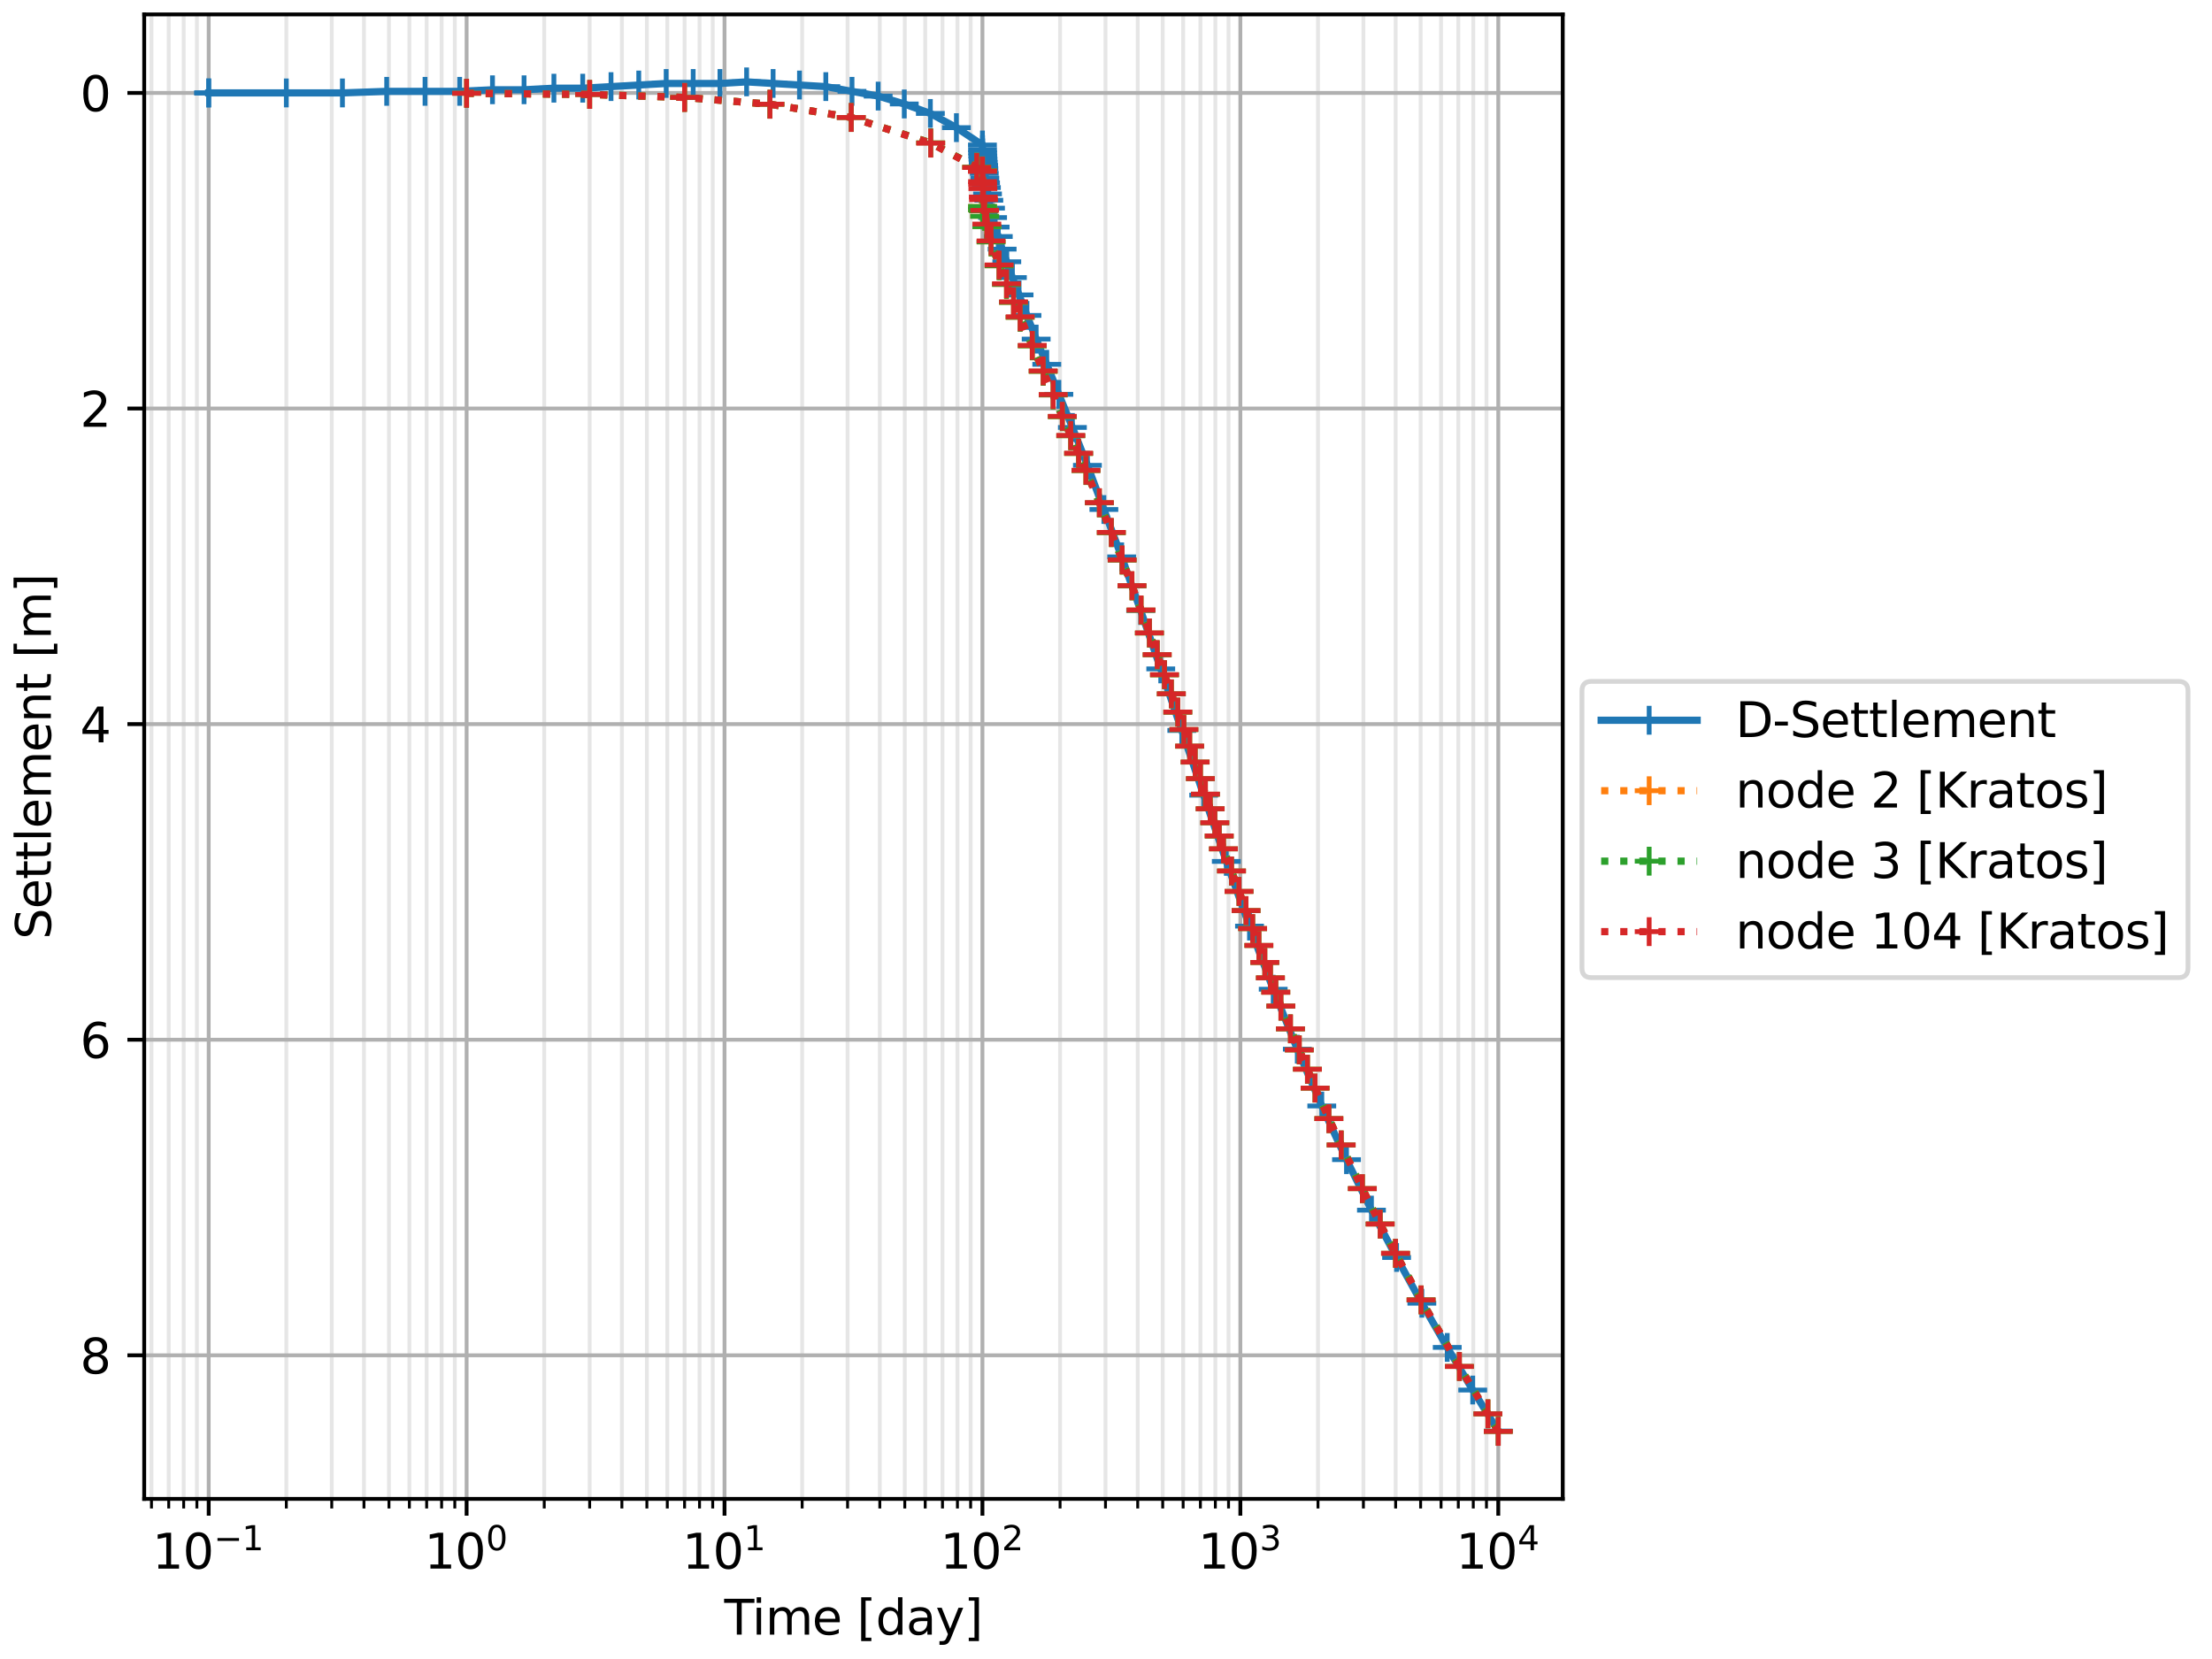 <?xml version="1.0" encoding="utf-8" standalone="no"?>
<!DOCTYPE svg PUBLIC "-//W3C//DTD SVG 1.1//EN"
  "http://www.w3.org/Graphics/SVG/1.1/DTD/svg11.dtd">
<svg xmlns:xlink="http://www.w3.org/1999/xlink" width="460.8pt" height="345.6pt" viewBox="0 0 460.8 345.6" xmlns="http://www.w3.org/2000/svg" version="1.1">
 <defs>
  <style type="text/css">*{stroke-linejoin: round; stroke-linecap: butt}</style>
 </defs>
 <g id="figure_1">
  <g id="patch_1">
   <path d="M 0 345.6 
L 460.8 345.6 
L 460.8 0 
L 0 0 
z
" style="fill: #ffffff"/>
  </g>
  <g id="axes_1">
   <g id="patch_2">
    <path d="M 30.041 312.244 
L 325.549 312.244 
L 325.549 3 
L 30.041 3 
z
" style="fill: #ffffff"/>
   </g>
   <g id="matplotlib.axis_1">
    <g id="xtick_1">
     <g id="line2d_1">
      <path d="M 43.473 312.244 
L 43.473 3 
" clip-path="url(#p66eec28bbc)" style="fill: none; stroke: #b0b0b0; stroke-width: 0.8; stroke-linecap: square"/>
     </g>
     <g id="line2d_2">
      <defs>
       <path id="mdc14b6589e" d="M 0 0 
L 0 3.5 
" style="stroke: #000000; stroke-width: 0.8"/>
      </defs>
      <g>
       <use xlink:href="#mdc14b6589e" x="43.473" y="312.244" style="stroke: #000000; stroke-width: 0.8"/>
      </g>
     </g>
     <g id="text_1">
      <!-- $\mathdefault{10^{-1}}$ -->
      <g transform="translate(31.723 326.842) scale(0.1 -0.1)">
       <defs>
        <path id="DejaVuSans-31" d="M 794 531 
L 1825 531 
L 1825 4091 
L 703 3866 
L 703 4441 
L 1819 4666 
L 2450 4666 
L 2450 531 
L 3481 531 
L 3481 0 
L 794 0 
L 794 531 
z
" transform="scale(0.016)"/>
        <path id="DejaVuSans-30" d="M 2034 4250 
Q 1547 4250 1301 3770 
Q 1056 3291 1056 2328 
Q 1056 1369 1301 889 
Q 1547 409 2034 409 
Q 2525 409 2770 889 
Q 3016 1369 3016 2328 
Q 3016 3291 2770 3770 
Q 2525 4250 2034 4250 
z
M 2034 4750 
Q 2819 4750 3233 4129 
Q 3647 3509 3647 2328 
Q 3647 1150 3233 529 
Q 2819 -91 2034 -91 
Q 1250 -91 836 529 
Q 422 1150 422 2328 
Q 422 3509 836 4129 
Q 1250 4750 2034 4750 
z
" transform="scale(0.016)"/>
        <path id="DejaVuSans-2212" d="M 678 2272 
L 4684 2272 
L 4684 1741 
L 678 1741 
L 678 2272 
z
" transform="scale(0.016)"/>
       </defs>
       <use xlink:href="#DejaVuSans-31" transform="translate(0 0.684)"/>
       <use xlink:href="#DejaVuSans-30" transform="translate(63.623 0.684)"/>
       <use xlink:href="#DejaVuSans-2212" transform="translate(128.203 38.966) scale(0.7)"/>
       <use xlink:href="#DejaVuSans-31" transform="translate(186.855 38.966) scale(0.7)"/>
      </g>
     </g>
    </g>
    <g id="xtick_2">
     <g id="line2d_3">
      <path d="M 97.202 312.244 
L 97.202 3 
" clip-path="url(#p66eec28bbc)" style="fill: none; stroke: #b0b0b0; stroke-width: 0.8; stroke-linecap: square"/>
     </g>
     <g id="line2d_4">
      <g>
       <use xlink:href="#mdc14b6589e" x="97.202" y="312.244" style="stroke: #000000; stroke-width: 0.8"/>
      </g>
     </g>
     <g id="text_2">
      <!-- $\mathdefault{10^{0}}$ -->
      <g transform="translate(88.402 326.842) scale(0.1 -0.1)">
       <use xlink:href="#DejaVuSans-31" transform="translate(0 0.766)"/>
       <use xlink:href="#DejaVuSans-30" transform="translate(63.623 0.766)"/>
       <use xlink:href="#DejaVuSans-30" transform="translate(128.203 39.047) scale(0.7)"/>
      </g>
     </g>
    </g>
    <g id="xtick_3">
     <g id="line2d_5">
      <path d="M 150.931 312.244 
L 150.931 3 
" clip-path="url(#p66eec28bbc)" style="fill: none; stroke: #b0b0b0; stroke-width: 0.8; stroke-linecap: square"/>
     </g>
     <g id="line2d_6">
      <g>
       <use xlink:href="#mdc14b6589e" x="150.931" y="312.244" style="stroke: #000000; stroke-width: 0.8"/>
      </g>
     </g>
     <g id="text_3">
      <!-- $\mathdefault{10^{1}}$ -->
      <g transform="translate(142.131 326.842) scale(0.1 -0.1)">
       <use xlink:href="#DejaVuSans-31" transform="translate(0 0.684)"/>
       <use xlink:href="#DejaVuSans-30" transform="translate(63.623 0.684)"/>
       <use xlink:href="#DejaVuSans-31" transform="translate(128.203 38.966) scale(0.7)"/>
      </g>
     </g>
    </g>
    <g id="xtick_4">
     <g id="line2d_7">
      <path d="M 204.659 312.244 
L 204.659 3 
" clip-path="url(#p66eec28bbc)" style="fill: none; stroke: #b0b0b0; stroke-width: 0.8; stroke-linecap: square"/>
     </g>
     <g id="line2d_8">
      <g>
       <use xlink:href="#mdc14b6589e" x="204.659" y="312.244" style="stroke: #000000; stroke-width: 0.8"/>
      </g>
     </g>
     <g id="text_4">
      <!-- $\mathdefault{10^{2}}$ -->
      <g transform="translate(195.859 326.842) scale(0.1 -0.1)">
       <defs>
        <path id="DejaVuSans-32" d="M 1228 531 
L 3431 531 
L 3431 0 
L 469 0 
L 469 531 
Q 828 903 1448 1529 
Q 2069 2156 2228 2338 
Q 2531 2678 2651 2914 
Q 2772 3150 2772 3378 
Q 2772 3750 2511 3984 
Q 2250 4219 1831 4219 
Q 1534 4219 1204 4116 
Q 875 4013 500 3803 
L 500 4441 
Q 881 4594 1212 4672 
Q 1544 4750 1819 4750 
Q 2544 4750 2975 4387 
Q 3406 4025 3406 3419 
Q 3406 3131 3298 2873 
Q 3191 2616 2906 2266 
Q 2828 2175 2409 1742 
Q 1991 1309 1228 531 
z
" transform="scale(0.016)"/>
       </defs>
       <use xlink:href="#DejaVuSans-31" transform="translate(0 0.766)"/>
       <use xlink:href="#DejaVuSans-30" transform="translate(63.623 0.766)"/>
       <use xlink:href="#DejaVuSans-32" transform="translate(128.203 39.047) scale(0.7)"/>
      </g>
     </g>
    </g>
    <g id="xtick_5">
     <g id="line2d_9">
      <path d="M 258.388 312.244 
L 258.388 3 
" clip-path="url(#p66eec28bbc)" style="fill: none; stroke: #b0b0b0; stroke-width: 0.8; stroke-linecap: square"/>
     </g>
     <g id="line2d_10">
      <g>
       <use xlink:href="#mdc14b6589e" x="258.388" y="312.244" style="stroke: #000000; stroke-width: 0.8"/>
      </g>
     </g>
     <g id="text_5">
      <!-- $\mathdefault{10^{3}}$ -->
      <g transform="translate(249.588 326.842) scale(0.1 -0.1)">
       <defs>
        <path id="DejaVuSans-33" d="M 2597 2516 
Q 3050 2419 3304 2112 
Q 3559 1806 3559 1356 
Q 3559 666 3084 287 
Q 2609 -91 1734 -91 
Q 1441 -91 1130 -33 
Q 819 25 488 141 
L 488 750 
Q 750 597 1062 519 
Q 1375 441 1716 441 
Q 2309 441 2620 675 
Q 2931 909 2931 1356 
Q 2931 1769 2642 2001 
Q 2353 2234 1838 2234 
L 1294 2234 
L 1294 2753 
L 1863 2753 
Q 2328 2753 2575 2939 
Q 2822 3125 2822 3475 
Q 2822 3834 2567 4026 
Q 2313 4219 1838 4219 
Q 1578 4219 1281 4162 
Q 984 4106 628 3988 
L 628 4550 
Q 988 4650 1302 4700 
Q 1616 4750 1894 4750 
Q 2613 4750 3031 4423 
Q 3450 4097 3450 3541 
Q 3450 3153 3228 2886 
Q 3006 2619 2597 2516 
z
" transform="scale(0.016)"/>
       </defs>
       <use xlink:href="#DejaVuSans-31" transform="translate(0 0.766)"/>
       <use xlink:href="#DejaVuSans-30" transform="translate(63.623 0.766)"/>
       <use xlink:href="#DejaVuSans-33" transform="translate(128.203 39.047) scale(0.7)"/>
      </g>
     </g>
    </g>
    <g id="xtick_6">
     <g id="line2d_11">
      <path d="M 312.117 312.244 
L 312.117 3 
" clip-path="url(#p66eec28bbc)" style="fill: none; stroke: #b0b0b0; stroke-width: 0.8; stroke-linecap: square"/>
     </g>
     <g id="line2d_12">
      <g>
       <use xlink:href="#mdc14b6589e" x="312.117" y="312.244" style="stroke: #000000; stroke-width: 0.8"/>
      </g>
     </g>
     <g id="text_6">
      <!-- $\mathdefault{10^{4}}$ -->
      <g transform="translate(303.317 326.842) scale(0.1 -0.1)">
       <defs>
        <path id="DejaVuSans-34" d="M 2419 4116 
L 825 1625 
L 2419 1625 
L 2419 4116 
z
M 2253 4666 
L 3047 4666 
L 3047 1625 
L 3713 1625 
L 3713 1100 
L 3047 1100 
L 3047 0 
L 2419 0 
L 2419 1100 
L 313 1100 
L 313 1709 
L 2253 4666 
z
" transform="scale(0.016)"/>
       </defs>
       <use xlink:href="#DejaVuSans-31" transform="translate(0 0.684)"/>
       <use xlink:href="#DejaVuSans-30" transform="translate(63.623 0.684)"/>
       <use xlink:href="#DejaVuSans-34" transform="translate(128.203 38.966) scale(0.7)"/>
      </g>
     </g>
    </g>
    <g id="xtick_7">
     <g id="line2d_13">
      <path d="M 31.553 312.244 
L 31.553 3 
" clip-path="url(#p66eec28bbc)" style="fill: none; stroke: #e6e6e6; stroke-width: 0.8; stroke-linecap: square"/>
     </g>
     <g id="line2d_14">
      <defs>
       <path id="med4170e918" d="M 0 0 
L 0 2 
" style="stroke: #000000; stroke-width: 0.6"/>
      </defs>
      <g>
       <use xlink:href="#med4170e918" x="31.553" y="312.244" style="stroke: #000000; stroke-width: 0.6"/>
      </g>
     </g>
    </g>
    <g id="xtick_8">
     <g id="line2d_15">
      <path d="M 35.15 312.244 
L 35.15 3 
" clip-path="url(#p66eec28bbc)" style="fill: none; stroke: #e6e6e6; stroke-width: 0.8; stroke-linecap: square"/>
     </g>
     <g id="line2d_16">
      <g>
       <use xlink:href="#med4170e918" x="35.15" y="312.244" style="stroke: #000000; stroke-width: 0.6"/>
      </g>
     </g>
    </g>
    <g id="xtick_9">
     <g id="line2d_17">
      <path d="M 38.266 312.244 
L 38.266 3 
" clip-path="url(#p66eec28bbc)" style="fill: none; stroke: #e6e6e6; stroke-width: 0.8; stroke-linecap: square"/>
     </g>
     <g id="line2d_18">
      <g>
       <use xlink:href="#med4170e918" x="38.266" y="312.244" style="stroke: #000000; stroke-width: 0.6"/>
      </g>
     </g>
    </g>
    <g id="xtick_10">
     <g id="line2d_19">
      <path d="M 41.015 312.244 
L 41.015 3 
" clip-path="url(#p66eec28bbc)" style="fill: none; stroke: #e6e6e6; stroke-width: 0.8; stroke-linecap: square"/>
     </g>
     <g id="line2d_20">
      <g>
       <use xlink:href="#med4170e918" x="41.015" y="312.244" style="stroke: #000000; stroke-width: 0.6"/>
      </g>
     </g>
    </g>
    <g id="xtick_11">
     <g id="line2d_21">
      <path d="M 59.647 312.244 
L 59.647 3 
" clip-path="url(#p66eec28bbc)" style="fill: none; stroke: #e6e6e6; stroke-width: 0.8; stroke-linecap: square"/>
     </g>
     <g id="line2d_22">
      <g>
       <use xlink:href="#med4170e918" x="59.647" y="312.244" style="stroke: #000000; stroke-width: 0.6"/>
      </g>
     </g>
    </g>
    <g id="xtick_12">
     <g id="line2d_23">
      <path d="M 69.108 312.244 
L 69.108 3 
" clip-path="url(#p66eec28bbc)" style="fill: none; stroke: #e6e6e6; stroke-width: 0.8; stroke-linecap: square"/>
     </g>
     <g id="line2d_24">
      <g>
       <use xlink:href="#med4170e918" x="69.108" y="312.244" style="stroke: #000000; stroke-width: 0.6"/>
      </g>
     </g>
    </g>
    <g id="xtick_13">
     <g id="line2d_25">
      <path d="M 75.821 312.244 
L 75.821 3 
" clip-path="url(#p66eec28bbc)" style="fill: none; stroke: #e6e6e6; stroke-width: 0.8; stroke-linecap: square"/>
     </g>
     <g id="line2d_26">
      <g>
       <use xlink:href="#med4170e918" x="75.821" y="312.244" style="stroke: #000000; stroke-width: 0.6"/>
      </g>
     </g>
    </g>
    <g id="xtick_14">
     <g id="line2d_27">
      <path d="M 81.028 312.244 
L 81.028 3 
" clip-path="url(#p66eec28bbc)" style="fill: none; stroke: #e6e6e6; stroke-width: 0.8; stroke-linecap: square"/>
     </g>
     <g id="line2d_28">
      <g>
       <use xlink:href="#med4170e918" x="81.028" y="312.244" style="stroke: #000000; stroke-width: 0.6"/>
      </g>
     </g>
    </g>
    <g id="xtick_15">
     <g id="line2d_29">
      <path d="M 85.282 312.244 
L 85.282 3 
" clip-path="url(#p66eec28bbc)" style="fill: none; stroke: #e6e6e6; stroke-width: 0.8; stroke-linecap: square"/>
     </g>
     <g id="line2d_30">
      <g>
       <use xlink:href="#med4170e918" x="85.282" y="312.244" style="stroke: #000000; stroke-width: 0.6"/>
      </g>
     </g>
    </g>
    <g id="xtick_16">
     <g id="line2d_31">
      <path d="M 88.879 312.244 
L 88.879 3 
" clip-path="url(#p66eec28bbc)" style="fill: none; stroke: #e6e6e6; stroke-width: 0.8; stroke-linecap: square"/>
     </g>
     <g id="line2d_32">
      <g>
       <use xlink:href="#med4170e918" x="88.879" y="312.244" style="stroke: #000000; stroke-width: 0.6"/>
      </g>
     </g>
    </g>
    <g id="xtick_17">
     <g id="line2d_33">
      <path d="M 91.995 312.244 
L 91.995 3 
" clip-path="url(#p66eec28bbc)" style="fill: none; stroke: #e6e6e6; stroke-width: 0.8; stroke-linecap: square"/>
     </g>
     <g id="line2d_34">
      <g>
       <use xlink:href="#med4170e918" x="91.995" y="312.244" style="stroke: #000000; stroke-width: 0.6"/>
      </g>
     </g>
    </g>
    <g id="xtick_18">
     <g id="line2d_35">
      <path d="M 94.743 312.244 
L 94.743 3 
" clip-path="url(#p66eec28bbc)" style="fill: none; stroke: #e6e6e6; stroke-width: 0.8; stroke-linecap: square"/>
     </g>
     <g id="line2d_36">
      <g>
       <use xlink:href="#med4170e918" x="94.743" y="312.244" style="stroke: #000000; stroke-width: 0.6"/>
      </g>
     </g>
    </g>
    <g id="xtick_19">
     <g id="line2d_37">
      <path d="M 113.376 312.244 
L 113.376 3 
" clip-path="url(#p66eec28bbc)" style="fill: none; stroke: #e6e6e6; stroke-width: 0.8; stroke-linecap: square"/>
     </g>
     <g id="line2d_38">
      <g>
       <use xlink:href="#med4170e918" x="113.376" y="312.244" style="stroke: #000000; stroke-width: 0.6"/>
      </g>
     </g>
    </g>
    <g id="xtick_20">
     <g id="line2d_39">
      <path d="M 122.837 312.244 
L 122.837 3 
" clip-path="url(#p66eec28bbc)" style="fill: none; stroke: #e6e6e6; stroke-width: 0.8; stroke-linecap: square"/>
     </g>
     <g id="line2d_40">
      <g>
       <use xlink:href="#med4170e918" x="122.837" y="312.244" style="stroke: #000000; stroke-width: 0.6"/>
      </g>
     </g>
    </g>
    <g id="xtick_21">
     <g id="line2d_41">
      <path d="M 129.55 312.244 
L 129.55 3 
" clip-path="url(#p66eec28bbc)" style="fill: none; stroke: #e6e6e6; stroke-width: 0.8; stroke-linecap: square"/>
     </g>
     <g id="line2d_42">
      <g>
       <use xlink:href="#med4170e918" x="129.55" y="312.244" style="stroke: #000000; stroke-width: 0.6"/>
      </g>
     </g>
    </g>
    <g id="xtick_22">
     <g id="line2d_43">
      <path d="M 134.757 312.244 
L 134.757 3 
" clip-path="url(#p66eec28bbc)" style="fill: none; stroke: #e6e6e6; stroke-width: 0.8; stroke-linecap: square"/>
     </g>
     <g id="line2d_44">
      <g>
       <use xlink:href="#med4170e918" x="134.757" y="312.244" style="stroke: #000000; stroke-width: 0.6"/>
      </g>
     </g>
    </g>
    <g id="xtick_23">
     <g id="line2d_45">
      <path d="M 139.011 312.244 
L 139.011 3 
" clip-path="url(#p66eec28bbc)" style="fill: none; stroke: #e6e6e6; stroke-width: 0.8; stroke-linecap: square"/>
     </g>
     <g id="line2d_46">
      <g>
       <use xlink:href="#med4170e918" x="139.011" y="312.244" style="stroke: #000000; stroke-width: 0.6"/>
      </g>
     </g>
    </g>
    <g id="xtick_24">
     <g id="line2d_47">
      <path d="M 142.608 312.244 
L 142.608 3 
" clip-path="url(#p66eec28bbc)" style="fill: none; stroke: #e6e6e6; stroke-width: 0.8; stroke-linecap: square"/>
     </g>
     <g id="line2d_48">
      <g>
       <use xlink:href="#med4170e918" x="142.608" y="312.244" style="stroke: #000000; stroke-width: 0.6"/>
      </g>
     </g>
    </g>
    <g id="xtick_25">
     <g id="line2d_49">
      <path d="M 145.724 312.244 
L 145.724 3 
" clip-path="url(#p66eec28bbc)" style="fill: none; stroke: #e6e6e6; stroke-width: 0.8; stroke-linecap: square"/>
     </g>
     <g id="line2d_50">
      <g>
       <use xlink:href="#med4170e918" x="145.724" y="312.244" style="stroke: #000000; stroke-width: 0.6"/>
      </g>
     </g>
    </g>
    <g id="xtick_26">
     <g id="line2d_51">
      <path d="M 148.472 312.244 
L 148.472 3 
" clip-path="url(#p66eec28bbc)" style="fill: none; stroke: #e6e6e6; stroke-width: 0.8; stroke-linecap: square"/>
     </g>
     <g id="line2d_52">
      <g>
       <use xlink:href="#med4170e918" x="148.472" y="312.244" style="stroke: #000000; stroke-width: 0.6"/>
      </g>
     </g>
    </g>
    <g id="xtick_27">
     <g id="line2d_53">
      <path d="M 167.105 312.244 
L 167.105 3 
" clip-path="url(#p66eec28bbc)" style="fill: none; stroke: #e6e6e6; stroke-width: 0.8; stroke-linecap: square"/>
     </g>
     <g id="line2d_54">
      <g>
       <use xlink:href="#med4170e918" x="167.105" y="312.244" style="stroke: #000000; stroke-width: 0.6"/>
      </g>
     </g>
    </g>
    <g id="xtick_28">
     <g id="line2d_55">
      <path d="M 176.566 312.244 
L 176.566 3 
" clip-path="url(#p66eec28bbc)" style="fill: none; stroke: #e6e6e6; stroke-width: 0.8; stroke-linecap: square"/>
     </g>
     <g id="line2d_56">
      <g>
       <use xlink:href="#med4170e918" x="176.566" y="312.244" style="stroke: #000000; stroke-width: 0.6"/>
      </g>
     </g>
    </g>
    <g id="xtick_29">
     <g id="line2d_57">
      <path d="M 183.279 312.244 
L 183.279 3 
" clip-path="url(#p66eec28bbc)" style="fill: none; stroke: #e6e6e6; stroke-width: 0.8; stroke-linecap: square"/>
     </g>
     <g id="line2d_58">
      <g>
       <use xlink:href="#med4170e918" x="183.279" y="312.244" style="stroke: #000000; stroke-width: 0.6"/>
      </g>
     </g>
    </g>
    <g id="xtick_30">
     <g id="line2d_59">
      <path d="M 188.485 312.244 
L 188.485 3 
" clip-path="url(#p66eec28bbc)" style="fill: none; stroke: #e6e6e6; stroke-width: 0.8; stroke-linecap: square"/>
     </g>
     <g id="line2d_60">
      <g>
       <use xlink:href="#med4170e918" x="188.485" y="312.244" style="stroke: #000000; stroke-width: 0.6"/>
      </g>
     </g>
    </g>
    <g id="xtick_31">
     <g id="line2d_61">
      <path d="M 192.74 312.244 
L 192.74 3 
" clip-path="url(#p66eec28bbc)" style="fill: none; stroke: #e6e6e6; stroke-width: 0.8; stroke-linecap: square"/>
     </g>
     <g id="line2d_62">
      <g>
       <use xlink:href="#med4170e918" x="192.74" y="312.244" style="stroke: #000000; stroke-width: 0.6"/>
      </g>
     </g>
    </g>
    <g id="xtick_32">
     <g id="line2d_63">
      <path d="M 196.337 312.244 
L 196.337 3 
" clip-path="url(#p66eec28bbc)" style="fill: none; stroke: #e6e6e6; stroke-width: 0.8; stroke-linecap: square"/>
     </g>
     <g id="line2d_64">
      <g>
       <use xlink:href="#med4170e918" x="196.337" y="312.244" style="stroke: #000000; stroke-width: 0.6"/>
      </g>
     </g>
    </g>
    <g id="xtick_33">
     <g id="line2d_65">
      <path d="M 199.453 312.244 
L 199.453 3 
" clip-path="url(#p66eec28bbc)" style="fill: none; stroke: #e6e6e6; stroke-width: 0.8; stroke-linecap: square"/>
     </g>
     <g id="line2d_66">
      <g>
       <use xlink:href="#med4170e918" x="199.453" y="312.244" style="stroke: #000000; stroke-width: 0.6"/>
      </g>
     </g>
    </g>
    <g id="xtick_34">
     <g id="line2d_67">
      <path d="M 202.201 312.244 
L 202.201 3 
" clip-path="url(#p66eec28bbc)" style="fill: none; stroke: #e6e6e6; stroke-width: 0.8; stroke-linecap: square"/>
     </g>
     <g id="line2d_68">
      <g>
       <use xlink:href="#med4170e918" x="202.201" y="312.244" style="stroke: #000000; stroke-width: 0.6"/>
      </g>
     </g>
    </g>
    <g id="xtick_35">
     <g id="line2d_69">
      <path d="M 220.833 312.244 
L 220.833 3 
" clip-path="url(#p66eec28bbc)" style="fill: none; stroke: #e6e6e6; stroke-width: 0.8; stroke-linecap: square"/>
     </g>
     <g id="line2d_70">
      <g>
       <use xlink:href="#med4170e918" x="220.833" y="312.244" style="stroke: #000000; stroke-width: 0.6"/>
      </g>
     </g>
    </g>
    <g id="xtick_36">
     <g id="line2d_71">
      <path d="M 230.295 312.244 
L 230.295 3 
" clip-path="url(#p66eec28bbc)" style="fill: none; stroke: #e6e6e6; stroke-width: 0.8; stroke-linecap: square"/>
     </g>
     <g id="line2d_72">
      <g>
       <use xlink:href="#med4170e918" x="230.295" y="312.244" style="stroke: #000000; stroke-width: 0.6"/>
      </g>
     </g>
    </g>
    <g id="xtick_37">
     <g id="line2d_73">
      <path d="M 237.007 312.244 
L 237.007 3 
" clip-path="url(#p66eec28bbc)" style="fill: none; stroke: #e6e6e6; stroke-width: 0.8; stroke-linecap: square"/>
     </g>
     <g id="line2d_74">
      <g>
       <use xlink:href="#med4170e918" x="237.007" y="312.244" style="stroke: #000000; stroke-width: 0.6"/>
      </g>
     </g>
    </g>
    <g id="xtick_38">
     <g id="line2d_75">
      <path d="M 242.214 312.244 
L 242.214 3 
" clip-path="url(#p66eec28bbc)" style="fill: none; stroke: #e6e6e6; stroke-width: 0.8; stroke-linecap: square"/>
     </g>
     <g id="line2d_76">
      <g>
       <use xlink:href="#med4170e918" x="242.214" y="312.244" style="stroke: #000000; stroke-width: 0.6"/>
      </g>
     </g>
    </g>
    <g id="xtick_39">
     <g id="line2d_77">
      <path d="M 246.469 312.244 
L 246.469 3 
" clip-path="url(#p66eec28bbc)" style="fill: none; stroke: #e6e6e6; stroke-width: 0.8; stroke-linecap: square"/>
     </g>
     <g id="line2d_78">
      <g>
       <use xlink:href="#med4170e918" x="246.469" y="312.244" style="stroke: #000000; stroke-width: 0.6"/>
      </g>
     </g>
    </g>
    <g id="xtick_40">
     <g id="line2d_79">
      <path d="M 250.066 312.244 
L 250.066 3 
" clip-path="url(#p66eec28bbc)" style="fill: none; stroke: #e6e6e6; stroke-width: 0.8; stroke-linecap: square"/>
     </g>
     <g id="line2d_80">
      <g>
       <use xlink:href="#med4170e918" x="250.066" y="312.244" style="stroke: #000000; stroke-width: 0.6"/>
      </g>
     </g>
    </g>
    <g id="xtick_41">
     <g id="line2d_81">
      <path d="M 253.181 312.244 
L 253.181 3 
" clip-path="url(#p66eec28bbc)" style="fill: none; stroke: #e6e6e6; stroke-width: 0.8; stroke-linecap: square"/>
     </g>
     <g id="line2d_82">
      <g>
       <use xlink:href="#med4170e918" x="253.181" y="312.244" style="stroke: #000000; stroke-width: 0.6"/>
      </g>
     </g>
    </g>
    <g id="xtick_42">
     <g id="line2d_83">
      <path d="M 255.93 312.244 
L 255.93 3 
" clip-path="url(#p66eec28bbc)" style="fill: none; stroke: #e6e6e6; stroke-width: 0.8; stroke-linecap: square"/>
     </g>
     <g id="line2d_84">
      <g>
       <use xlink:href="#med4170e918" x="255.93" y="312.244" style="stroke: #000000; stroke-width: 0.6"/>
      </g>
     </g>
    </g>
    <g id="xtick_43">
     <g id="line2d_85">
      <path d="M 274.562 312.244 
L 274.562 3 
" clip-path="url(#p66eec28bbc)" style="fill: none; stroke: #e6e6e6; stroke-width: 0.8; stroke-linecap: square"/>
     </g>
     <g id="line2d_86">
      <g>
       <use xlink:href="#med4170e918" x="274.562" y="312.244" style="stroke: #000000; stroke-width: 0.6"/>
      </g>
     </g>
    </g>
    <g id="xtick_44">
     <g id="line2d_87">
      <path d="M 284.023 312.244 
L 284.023 3 
" clip-path="url(#p66eec28bbc)" style="fill: none; stroke: #e6e6e6; stroke-width: 0.8; stroke-linecap: square"/>
     </g>
     <g id="line2d_88">
      <g>
       <use xlink:href="#med4170e918" x="284.023" y="312.244" style="stroke: #000000; stroke-width: 0.6"/>
      </g>
     </g>
    </g>
    <g id="xtick_45">
     <g id="line2d_89">
      <path d="M 290.736 312.244 
L 290.736 3 
" clip-path="url(#p66eec28bbc)" style="fill: none; stroke: #e6e6e6; stroke-width: 0.8; stroke-linecap: square"/>
     </g>
     <g id="line2d_90">
      <g>
       <use xlink:href="#med4170e918" x="290.736" y="312.244" style="stroke: #000000; stroke-width: 0.6"/>
      </g>
     </g>
    </g>
    <g id="xtick_46">
     <g id="line2d_91">
      <path d="M 295.943 312.244 
L 295.943 3 
" clip-path="url(#p66eec28bbc)" style="fill: none; stroke: #e6e6e6; stroke-width: 0.8; stroke-linecap: square"/>
     </g>
     <g id="line2d_92">
      <g>
       <use xlink:href="#med4170e918" x="295.943" y="312.244" style="stroke: #000000; stroke-width: 0.6"/>
      </g>
     </g>
    </g>
    <g id="xtick_47">
     <g id="line2d_93">
      <path d="M 300.197 312.244 
L 300.197 3 
" clip-path="url(#p66eec28bbc)" style="fill: none; stroke: #e6e6e6; stroke-width: 0.8; stroke-linecap: square"/>
     </g>
     <g id="line2d_94">
      <g>
       <use xlink:href="#med4170e918" x="300.197" y="312.244" style="stroke: #000000; stroke-width: 0.6"/>
      </g>
     </g>
    </g>
    <g id="xtick_48">
     <g id="line2d_95">
      <path d="M 303.794 312.244 
L 303.794 3 
" clip-path="url(#p66eec28bbc)" style="fill: none; stroke: #e6e6e6; stroke-width: 0.8; stroke-linecap: square"/>
     </g>
     <g id="line2d_96">
      <g>
       <use xlink:href="#med4170e918" x="303.794" y="312.244" style="stroke: #000000; stroke-width: 0.6"/>
      </g>
     </g>
    </g>
    <g id="xtick_49">
     <g id="line2d_97">
      <path d="M 306.91 312.244 
L 306.91 3 
" clip-path="url(#p66eec28bbc)" style="fill: none; stroke: #e6e6e6; stroke-width: 0.8; stroke-linecap: square"/>
     </g>
     <g id="line2d_98">
      <g>
       <use xlink:href="#med4170e918" x="306.91" y="312.244" style="stroke: #000000; stroke-width: 0.6"/>
      </g>
     </g>
    </g>
    <g id="xtick_50">
     <g id="line2d_99">
      <path d="M 309.659 312.244 
L 309.659 3 
" clip-path="url(#p66eec28bbc)" style="fill: none; stroke: #e6e6e6; stroke-width: 0.8; stroke-linecap: square"/>
     </g>
     <g id="line2d_100">
      <g>
       <use xlink:href="#med4170e918" x="309.659" y="312.244" style="stroke: #000000; stroke-width: 0.6"/>
      </g>
     </g>
    </g>
    <g id="text_7">
     <!-- Time [day] -->
     <g transform="translate(150.873 340.52) scale(0.1 -0.1)">
      <defs>
       <path id="DejaVuSans-54" d="M -19 4666 
L 3928 4666 
L 3928 4134 
L 2272 4134 
L 2272 0 
L 1638 0 
L 1638 4134 
L -19 4134 
L -19 4666 
z
" transform="scale(0.016)"/>
       <path id="DejaVuSans-69" d="M 603 3500 
L 1178 3500 
L 1178 0 
L 603 0 
L 603 3500 
z
M 603 4863 
L 1178 4863 
L 1178 4134 
L 603 4134 
L 603 4863 
z
" transform="scale(0.016)"/>
       <path id="DejaVuSans-6d" d="M 3328 2828 
Q 3544 3216 3844 3400 
Q 4144 3584 4550 3584 
Q 5097 3584 5394 3201 
Q 5691 2819 5691 2113 
L 5691 0 
L 5113 0 
L 5113 2094 
Q 5113 2597 4934 2840 
Q 4756 3084 4391 3084 
Q 3944 3084 3684 2787 
Q 3425 2491 3425 1978 
L 3425 0 
L 2847 0 
L 2847 2094 
Q 2847 2600 2669 2842 
Q 2491 3084 2119 3084 
Q 1678 3084 1418 2786 
Q 1159 2488 1159 1978 
L 1159 0 
L 581 0 
L 581 3500 
L 1159 3500 
L 1159 2956 
Q 1356 3278 1631 3431 
Q 1906 3584 2284 3584 
Q 2666 3584 2933 3390 
Q 3200 3197 3328 2828 
z
" transform="scale(0.016)"/>
       <path id="DejaVuSans-65" d="M 3597 1894 
L 3597 1613 
L 953 1613 
Q 991 1019 1311 708 
Q 1631 397 2203 397 
Q 2534 397 2845 478 
Q 3156 559 3463 722 
L 3463 178 
Q 3153 47 2828 -22 
Q 2503 -91 2169 -91 
Q 1331 -91 842 396 
Q 353 884 353 1716 
Q 353 2575 817 3079 
Q 1281 3584 2069 3584 
Q 2775 3584 3186 3129 
Q 3597 2675 3597 1894 
z
M 3022 2063 
Q 3016 2534 2758 2815 
Q 2500 3097 2075 3097 
Q 1594 3097 1305 2825 
Q 1016 2553 972 2059 
L 3022 2063 
z
" transform="scale(0.016)"/>
       <path id="DejaVuSans-20" transform="scale(0.016)"/>
       <path id="DejaVuSans-5b" d="M 550 4863 
L 1875 4863 
L 1875 4416 
L 1125 4416 
L 1125 -397 
L 1875 -397 
L 1875 -844 
L 550 -844 
L 550 4863 
z
" transform="scale(0.016)"/>
       <path id="DejaVuSans-64" d="M 2906 2969 
L 2906 4863 
L 3481 4863 
L 3481 0 
L 2906 0 
L 2906 525 
Q 2725 213 2448 61 
Q 2172 -91 1784 -91 
Q 1150 -91 751 415 
Q 353 922 353 1747 
Q 353 2572 751 3078 
Q 1150 3584 1784 3584 
Q 2172 3584 2448 3432 
Q 2725 3281 2906 2969 
z
M 947 1747 
Q 947 1113 1208 752 
Q 1469 391 1925 391 
Q 2381 391 2643 752 
Q 2906 1113 2906 1747 
Q 2906 2381 2643 2742 
Q 2381 3103 1925 3103 
Q 1469 3103 1208 2742 
Q 947 2381 947 1747 
z
" transform="scale(0.016)"/>
       <path id="DejaVuSans-61" d="M 2194 1759 
Q 1497 1759 1228 1600 
Q 959 1441 959 1056 
Q 959 750 1161 570 
Q 1363 391 1709 391 
Q 2188 391 2477 730 
Q 2766 1069 2766 1631 
L 2766 1759 
L 2194 1759 
z
M 3341 1997 
L 3341 0 
L 2766 0 
L 2766 531 
Q 2569 213 2275 61 
Q 1981 -91 1556 -91 
Q 1019 -91 701 211 
Q 384 513 384 1019 
Q 384 1609 779 1909 
Q 1175 2209 1959 2209 
L 2766 2209 
L 2766 2266 
Q 2766 2663 2505 2880 
Q 2244 3097 1772 3097 
Q 1472 3097 1187 3025 
Q 903 2953 641 2809 
L 641 3341 
Q 956 3463 1253 3523 
Q 1550 3584 1831 3584 
Q 2591 3584 2966 3190 
Q 3341 2797 3341 1997 
z
" transform="scale(0.016)"/>
       <path id="DejaVuSans-79" d="M 2059 -325 
Q 1816 -950 1584 -1140 
Q 1353 -1331 966 -1331 
L 506 -1331 
L 506 -850 
L 844 -850 
Q 1081 -850 1212 -737 
Q 1344 -625 1503 -206 
L 1606 56 
L 191 3500 
L 800 3500 
L 1894 763 
L 2988 3500 
L 3597 3500 
L 2059 -325 
z
" transform="scale(0.016)"/>
       <path id="DejaVuSans-5d" d="M 1947 4863 
L 1947 -844 
L 622 -844 
L 622 -397 
L 1369 -397 
L 1369 4416 
L 622 4416 
L 622 4863 
L 1947 4863 
z
" transform="scale(0.016)"/>
      </defs>
      <use xlink:href="#DejaVuSans-54"/>
      <use xlink:href="#DejaVuSans-69" transform="translate(57.959 0)"/>
      <use xlink:href="#DejaVuSans-6d" transform="translate(85.742 0)"/>
      <use xlink:href="#DejaVuSans-65" transform="translate(183.154 0)"/>
      <use xlink:href="#DejaVuSans-20" transform="translate(244.678 0)"/>
      <use xlink:href="#DejaVuSans-5b" transform="translate(276.465 0)"/>
      <use xlink:href="#DejaVuSans-64" transform="translate(315.479 0)"/>
      <use xlink:href="#DejaVuSans-61" transform="translate(378.955 0)"/>
      <use xlink:href="#DejaVuSans-79" transform="translate(440.234 0)"/>
      <use xlink:href="#DejaVuSans-5d" transform="translate(499.414 0)"/>
     </g>
    </g>
   </g>
   <g id="matplotlib.axis_2">
    <g id="ytick_1">
     <g id="line2d_101">
      <path d="M 30.041 19.358 
L 325.549 19.358 
" clip-path="url(#p66eec28bbc)" style="fill: none; stroke: #b0b0b0; stroke-width: 0.8; stroke-linecap: square"/>
     </g>
     <g id="line2d_102">
      <defs>
       <path id="m1727c9e58e" d="M 0 0 
L -3.5 0 
" style="stroke: #000000; stroke-width: 0.8"/>
      </defs>
      <g>
       <use xlink:href="#m1727c9e58e" x="30.041" y="19.358" style="stroke: #000000; stroke-width: 0.8"/>
      </g>
     </g>
     <g id="text_8">
      <!-- 0 -->
      <g transform="translate(16.678 23.157) scale(0.1 -0.1)">
       <use xlink:href="#DejaVuSans-30"/>
      </g>
     </g>
    </g>
    <g id="ytick_2">
     <g id="line2d_103">
      <path d="M 30.041 85.103 
L 325.549 85.103 
" clip-path="url(#p66eec28bbc)" style="fill: none; stroke: #b0b0b0; stroke-width: 0.8; stroke-linecap: square"/>
     </g>
     <g id="line2d_104">
      <g>
       <use xlink:href="#m1727c9e58e" x="30.041" y="85.103" style="stroke: #000000; stroke-width: 0.8"/>
      </g>
     </g>
     <g id="text_9">
      <!-- 2 -->
      <g transform="translate(16.678 88.902) scale(0.1 -0.1)">
       <use xlink:href="#DejaVuSans-32"/>
      </g>
     </g>
    </g>
    <g id="ytick_3">
     <g id="line2d_105">
      <path d="M 30.041 150.847 
L 325.549 150.847 
" clip-path="url(#p66eec28bbc)" style="fill: none; stroke: #b0b0b0; stroke-width: 0.8; stroke-linecap: square"/>
     </g>
     <g id="line2d_106">
      <g>
       <use xlink:href="#m1727c9e58e" x="30.041" y="150.847" style="stroke: #000000; stroke-width: 0.8"/>
      </g>
     </g>
     <g id="text_10">
      <!-- 4 -->
      <g transform="translate(16.678 154.646) scale(0.1 -0.1)">
       <use xlink:href="#DejaVuSans-34"/>
      </g>
     </g>
    </g>
    <g id="ytick_4">
     <g id="line2d_107">
      <path d="M 30.041 216.592 
L 325.549 216.592 
" clip-path="url(#p66eec28bbc)" style="fill: none; stroke: #b0b0b0; stroke-width: 0.8; stroke-linecap: square"/>
     </g>
     <g id="line2d_108">
      <g>
       <use xlink:href="#m1727c9e58e" x="30.041" y="216.592" style="stroke: #000000; stroke-width: 0.8"/>
      </g>
     </g>
     <g id="text_11">
      <!-- 6 -->
      <g transform="translate(16.678 220.391) scale(0.1 -0.1)">
       <defs>
        <path id="DejaVuSans-36" d="M 2113 2584 
Q 1688 2584 1439 2293 
Q 1191 2003 1191 1497 
Q 1191 994 1439 701 
Q 1688 409 2113 409 
Q 2538 409 2786 701 
Q 3034 994 3034 1497 
Q 3034 2003 2786 2293 
Q 2538 2584 2113 2584 
z
M 3366 4563 
L 3366 3988 
Q 3128 4100 2886 4159 
Q 2644 4219 2406 4219 
Q 1781 4219 1451 3797 
Q 1122 3375 1075 2522 
Q 1259 2794 1537 2939 
Q 1816 3084 2150 3084 
Q 2853 3084 3261 2657 
Q 3669 2231 3669 1497 
Q 3669 778 3244 343 
Q 2819 -91 2113 -91 
Q 1303 -91 875 529 
Q 447 1150 447 2328 
Q 447 3434 972 4092 
Q 1497 4750 2381 4750 
Q 2619 4750 2861 4703 
Q 3103 4656 3366 4563 
z
" transform="scale(0.016)"/>
       </defs>
       <use xlink:href="#DejaVuSans-36"/>
      </g>
     </g>
    </g>
    <g id="ytick_5">
     <g id="line2d_109">
      <path d="M 30.041 282.337 
L 325.549 282.337 
" clip-path="url(#p66eec28bbc)" style="fill: none; stroke: #b0b0b0; stroke-width: 0.8; stroke-linecap: square"/>
     </g>
     <g id="line2d_110">
      <g>
       <use xlink:href="#m1727c9e58e" x="30.041" y="282.337" style="stroke: #000000; stroke-width: 0.8"/>
      </g>
     </g>
     <g id="text_12">
      <!-- 8 -->
      <g transform="translate(16.678 286.136) scale(0.1 -0.1)">
       <defs>
        <path id="DejaVuSans-38" d="M 2034 2216 
Q 1584 2216 1326 1975 
Q 1069 1734 1069 1313 
Q 1069 891 1326 650 
Q 1584 409 2034 409 
Q 2484 409 2743 651 
Q 3003 894 3003 1313 
Q 3003 1734 2745 1975 
Q 2488 2216 2034 2216 
z
M 1403 2484 
Q 997 2584 770 2862 
Q 544 3141 544 3541 
Q 544 4100 942 4425 
Q 1341 4750 2034 4750 
Q 2731 4750 3128 4425 
Q 3525 4100 3525 3541 
Q 3525 3141 3298 2862 
Q 3072 2584 2669 2484 
Q 3125 2378 3379 2068 
Q 3634 1759 3634 1313 
Q 3634 634 3220 271 
Q 2806 -91 2034 -91 
Q 1263 -91 848 271 
Q 434 634 434 1313 
Q 434 1759 690 2068 
Q 947 2378 1403 2484 
z
M 1172 3481 
Q 1172 3119 1398 2916 
Q 1625 2713 2034 2713 
Q 2441 2713 2670 2916 
Q 2900 3119 2900 3481 
Q 2900 3844 2670 4047 
Q 2441 4250 2034 4250 
Q 1625 4250 1398 4047 
Q 1172 3844 1172 3481 
z
" transform="scale(0.016)"/>
       </defs>
       <use xlink:href="#DejaVuSans-38"/>
      </g>
     </g>
    </g>
    <g id="text_13">
     <!-- Settlement [m] -->
     <g transform="translate(10.599 195.695) rotate(-90) scale(0.1 -0.1)">
      <defs>
       <path id="DejaVuSans-53" d="M 3425 4513 
L 3425 3897 
Q 3066 4069 2747 4153 
Q 2428 4238 2131 4238 
Q 1616 4238 1336 4038 
Q 1056 3838 1056 3469 
Q 1056 3159 1242 3001 
Q 1428 2844 1947 2747 
L 2328 2669 
Q 3034 2534 3370 2195 
Q 3706 1856 3706 1288 
Q 3706 609 3251 259 
Q 2797 -91 1919 -91 
Q 1588 -91 1214 -16 
Q 841 59 441 206 
L 441 856 
Q 825 641 1194 531 
Q 1563 422 1919 422 
Q 2459 422 2753 634 
Q 3047 847 3047 1241 
Q 3047 1584 2836 1778 
Q 2625 1972 2144 2069 
L 1759 2144 
Q 1053 2284 737 2584 
Q 422 2884 422 3419 
Q 422 4038 858 4394 
Q 1294 4750 2059 4750 
Q 2388 4750 2728 4690 
Q 3069 4631 3425 4513 
z
" transform="scale(0.016)"/>
       <path id="DejaVuSans-74" d="M 1172 4494 
L 1172 3500 
L 2356 3500 
L 2356 3053 
L 1172 3053 
L 1172 1153 
Q 1172 725 1289 603 
Q 1406 481 1766 481 
L 2356 481 
L 2356 0 
L 1766 0 
Q 1100 0 847 248 
Q 594 497 594 1153 
L 594 3053 
L 172 3053 
L 172 3500 
L 594 3500 
L 594 4494 
L 1172 4494 
z
" transform="scale(0.016)"/>
       <path id="DejaVuSans-6c" d="M 603 4863 
L 1178 4863 
L 1178 0 
L 603 0 
L 603 4863 
z
" transform="scale(0.016)"/>
       <path id="DejaVuSans-6e" d="M 3513 2113 
L 3513 0 
L 2938 0 
L 2938 2094 
Q 2938 2591 2744 2837 
Q 2550 3084 2163 3084 
Q 1697 3084 1428 2787 
Q 1159 2491 1159 1978 
L 1159 0 
L 581 0 
L 581 3500 
L 1159 3500 
L 1159 2956 
Q 1366 3272 1645 3428 
Q 1925 3584 2291 3584 
Q 2894 3584 3203 3211 
Q 3513 2838 3513 2113 
z
" transform="scale(0.016)"/>
      </defs>
      <use xlink:href="#DejaVuSans-53"/>
      <use xlink:href="#DejaVuSans-65" transform="translate(63.477 0)"/>
      <use xlink:href="#DejaVuSans-74" transform="translate(125 0)"/>
      <use xlink:href="#DejaVuSans-74" transform="translate(164.209 0)"/>
      <use xlink:href="#DejaVuSans-6c" transform="translate(203.418 0)"/>
      <use xlink:href="#DejaVuSans-65" transform="translate(231.201 0)"/>
      <use xlink:href="#DejaVuSans-6d" transform="translate(292.725 0)"/>
      <use xlink:href="#DejaVuSans-65" transform="translate(390.137 0)"/>
      <use xlink:href="#DejaVuSans-6e" transform="translate(451.66 0)"/>
      <use xlink:href="#DejaVuSans-74" transform="translate(515.039 0)"/>
      <use xlink:href="#DejaVuSans-20" transform="translate(554.248 0)"/>
      <use xlink:href="#DejaVuSans-5b" transform="translate(586.035 0)"/>
      <use xlink:href="#DejaVuSans-6d" transform="translate(625.049 0)"/>
      <use xlink:href="#DejaVuSans-5d" transform="translate(722.461 0)"/>
     </g>
    </g>
   </g>
   <g id="line2d_111">
    <path d="M 43.473 19.358 
L 43.473 19.358 
L 59.647 19.358 
L 71.332 19.358 
L 80.556 19.029 
L 88.543 19.029 
L 95.758 19.029 
L 102.595 18.7 
L 109.168 18.7 
L 115.387 18.372 
L 121.393 18.372 
L 127.285 18.043 
L 133.063 17.714 
L 138.776 17.385 
L 144.404 17.385 
L 149.978 17.385 
L 155.532 17.057 
L 161.051 17.385 
L 166.55 17.714 
L 172.03 18.043 
L 177.488 19.029 
L 182.938 20.015 
L 188.378 21.659 
L 193.812 23.631 
L 199.236 26.59 
L 204.659 30.206 
L 204.683 31.192 
L 204.706 31.849 
L 204.736 32.507 
L 204.774 33.164 
L 204.82 33.822 
L 204.878 34.479 
L 204.892 34.479 
L 204.952 35.137 
L 205.044 36.123 
L 205.158 37.109 
L 205.302 38.095 
L 205.482 39.081 
L 205.709 40.396 
L 205.99 41.711 
L 206.34 43.355 
L 206.773 45.327 
L 207.306 47.299 
L 207.961 49.272 
L 208.762 51.901 
L 209.733 54.531 
L 210.9 57.818 
L 212.291 61.434 
L 213.935 65.708 
L 215.852 70.639 
L 218.062 75.898 
L 220.577 82.144 
L 223.401 89.047 
L 226.532 96.937 
L 229.959 106.141 
L 233.662 116.003 
L 237.619 127.179 
L 241.805 139.342 
L 246.192 152.162 
L 250.753 165.64 
L 255.462 179.446 
L 260.296 192.924 
L 265.233 206.073 
L 270.257 218.564 
L 275.35 230.398 
L 280.501 241.575 
L 285.698 252.094 
L 290.933 261.956 
L 296.197 271.489 
L 301.486 280.693 
L 306.794 289.569 
L 312.117 298.115 
" clip-path="url(#p66eec28bbc)" style="fill: none; stroke: #1f77b4; stroke-width: 1.5; stroke-linecap: square"/>
    <defs>
     <path id="m6e7ca8128a" d="M -3 0 
L 3 0 
M 0 3 
L 0 -3 
" style="stroke: #1f77b4"/>
    </defs>
    <g clip-path="url(#p66eec28bbc)">
     <use xlink:href="#m6e7ca8128a" x="43.473" y="19.358" style="fill: #1f77b4; stroke: #1f77b4"/>
     <use xlink:href="#m6e7ca8128a" x="43.473" y="19.358" style="fill: #1f77b4; stroke: #1f77b4"/>
     <use xlink:href="#m6e7ca8128a" x="59.647" y="19.358" style="fill: #1f77b4; stroke: #1f77b4"/>
     <use xlink:href="#m6e7ca8128a" x="71.332" y="19.358" style="fill: #1f77b4; stroke: #1f77b4"/>
     <use xlink:href="#m6e7ca8128a" x="80.556" y="19.029" style="fill: #1f77b4; stroke: #1f77b4"/>
     <use xlink:href="#m6e7ca8128a" x="88.543" y="19.029" style="fill: #1f77b4; stroke: #1f77b4"/>
     <use xlink:href="#m6e7ca8128a" x="95.758" y="19.029" style="fill: #1f77b4; stroke: #1f77b4"/>
     <use xlink:href="#m6e7ca8128a" x="102.595" y="18.7" style="fill: #1f77b4; stroke: #1f77b4"/>
     <use xlink:href="#m6e7ca8128a" x="109.168" y="18.7" style="fill: #1f77b4; stroke: #1f77b4"/>
     <use xlink:href="#m6e7ca8128a" x="115.387" y="18.372" style="fill: #1f77b4; stroke: #1f77b4"/>
     <use xlink:href="#m6e7ca8128a" x="121.393" y="18.372" style="fill: #1f77b4; stroke: #1f77b4"/>
     <use xlink:href="#m6e7ca8128a" x="127.285" y="18.043" style="fill: #1f77b4; stroke: #1f77b4"/>
     <use xlink:href="#m6e7ca8128a" x="133.063" y="17.714" style="fill: #1f77b4; stroke: #1f77b4"/>
     <use xlink:href="#m6e7ca8128a" x="138.776" y="17.385" style="fill: #1f77b4; stroke: #1f77b4"/>
     <use xlink:href="#m6e7ca8128a" x="144.404" y="17.385" style="fill: #1f77b4; stroke: #1f77b4"/>
     <use xlink:href="#m6e7ca8128a" x="149.978" y="17.385" style="fill: #1f77b4; stroke: #1f77b4"/>
     <use xlink:href="#m6e7ca8128a" x="155.532" y="17.057" style="fill: #1f77b4; stroke: #1f77b4"/>
     <use xlink:href="#m6e7ca8128a" x="161.051" y="17.385" style="fill: #1f77b4; stroke: #1f77b4"/>
     <use xlink:href="#m6e7ca8128a" x="166.55" y="17.714" style="fill: #1f77b4; stroke: #1f77b4"/>
     <use xlink:href="#m6e7ca8128a" x="172.03" y="18.043" style="fill: #1f77b4; stroke: #1f77b4"/>
     <use xlink:href="#m6e7ca8128a" x="177.488" y="19.029" style="fill: #1f77b4; stroke: #1f77b4"/>
     <use xlink:href="#m6e7ca8128a" x="182.938" y="20.015" style="fill: #1f77b4; stroke: #1f77b4"/>
     <use xlink:href="#m6e7ca8128a" x="188.378" y="21.659" style="fill: #1f77b4; stroke: #1f77b4"/>
     <use xlink:href="#m6e7ca8128a" x="193.812" y="23.631" style="fill: #1f77b4; stroke: #1f77b4"/>
     <use xlink:href="#m6e7ca8128a" x="199.236" y="26.59" style="fill: #1f77b4; stroke: #1f77b4"/>
     <use xlink:href="#m6e7ca8128a" x="204.659" y="30.206" style="fill: #1f77b4; stroke: #1f77b4"/>
     <use xlink:href="#m6e7ca8128a" x="204.683" y="31.192" style="fill: #1f77b4; stroke: #1f77b4"/>
     <use xlink:href="#m6e7ca8128a" x="204.706" y="31.849" style="fill: #1f77b4; stroke: #1f77b4"/>
     <use xlink:href="#m6e7ca8128a" x="204.736" y="32.507" style="fill: #1f77b4; stroke: #1f77b4"/>
     <use xlink:href="#m6e7ca8128a" x="204.774" y="33.164" style="fill: #1f77b4; stroke: #1f77b4"/>
     <use xlink:href="#m6e7ca8128a" x="204.82" y="33.822" style="fill: #1f77b4; stroke: #1f77b4"/>
     <use xlink:href="#m6e7ca8128a" x="204.878" y="34.479" style="fill: #1f77b4; stroke: #1f77b4"/>
     <use xlink:href="#m6e7ca8128a" x="204.892" y="34.479" style="fill: #1f77b4; stroke: #1f77b4"/>
     <use xlink:href="#m6e7ca8128a" x="204.952" y="35.137" style="fill: #1f77b4; stroke: #1f77b4"/>
     <use xlink:href="#m6e7ca8128a" x="205.044" y="36.123" style="fill: #1f77b4; stroke: #1f77b4"/>
     <use xlink:href="#m6e7ca8128a" x="205.158" y="37.109" style="fill: #1f77b4; stroke: #1f77b4"/>
     <use xlink:href="#m6e7ca8128a" x="205.302" y="38.095" style="fill: #1f77b4; stroke: #1f77b4"/>
     <use xlink:href="#m6e7ca8128a" x="205.482" y="39.081" style="fill: #1f77b4; stroke: #1f77b4"/>
     <use xlink:href="#m6e7ca8128a" x="205.709" y="40.396" style="fill: #1f77b4; stroke: #1f77b4"/>
     <use xlink:href="#m6e7ca8128a" x="205.99" y="41.711" style="fill: #1f77b4; stroke: #1f77b4"/>
     <use xlink:href="#m6e7ca8128a" x="206.34" y="43.355" style="fill: #1f77b4; stroke: #1f77b4"/>
     <use xlink:href="#m6e7ca8128a" x="206.773" y="45.327" style="fill: #1f77b4; stroke: #1f77b4"/>
     <use xlink:href="#m6e7ca8128a" x="207.306" y="47.299" style="fill: #1f77b4; stroke: #1f77b4"/>
     <use xlink:href="#m6e7ca8128a" x="207.961" y="49.272" style="fill: #1f77b4; stroke: #1f77b4"/>
     <use xlink:href="#m6e7ca8128a" x="208.762" y="51.901" style="fill: #1f77b4; stroke: #1f77b4"/>
     <use xlink:href="#m6e7ca8128a" x="209.733" y="54.531" style="fill: #1f77b4; stroke: #1f77b4"/>
     <use xlink:href="#m6e7ca8128a" x="210.9" y="57.818" style="fill: #1f77b4; stroke: #1f77b4"/>
     <use xlink:href="#m6e7ca8128a" x="212.291" y="61.434" style="fill: #1f77b4; stroke: #1f77b4"/>
     <use xlink:href="#m6e7ca8128a" x="213.935" y="65.708" style="fill: #1f77b4; stroke: #1f77b4"/>
     <use xlink:href="#m6e7ca8128a" x="215.852" y="70.639" style="fill: #1f77b4; stroke: #1f77b4"/>
     <use xlink:href="#m6e7ca8128a" x="218.062" y="75.898" style="fill: #1f77b4; stroke: #1f77b4"/>
     <use xlink:href="#m6e7ca8128a" x="220.577" y="82.144" style="fill: #1f77b4; stroke: #1f77b4"/>
     <use xlink:href="#m6e7ca8128a" x="223.401" y="89.047" style="fill: #1f77b4; stroke: #1f77b4"/>
     <use xlink:href="#m6e7ca8128a" x="226.532" y="96.937" style="fill: #1f77b4; stroke: #1f77b4"/>
     <use xlink:href="#m6e7ca8128a" x="229.959" y="106.141" style="fill: #1f77b4; stroke: #1f77b4"/>
     <use xlink:href="#m6e7ca8128a" x="233.662" y="116.003" style="fill: #1f77b4; stroke: #1f77b4"/>
     <use xlink:href="#m6e7ca8128a" x="237.619" y="127.179" style="fill: #1f77b4; stroke: #1f77b4"/>
     <use xlink:href="#m6e7ca8128a" x="241.805" y="139.342" style="fill: #1f77b4; stroke: #1f77b4"/>
     <use xlink:href="#m6e7ca8128a" x="246.192" y="152.162" style="fill: #1f77b4; stroke: #1f77b4"/>
     <use xlink:href="#m6e7ca8128a" x="250.753" y="165.64" style="fill: #1f77b4; stroke: #1f77b4"/>
     <use xlink:href="#m6e7ca8128a" x="255.462" y="179.446" style="fill: #1f77b4; stroke: #1f77b4"/>
     <use xlink:href="#m6e7ca8128a" x="260.296" y="192.924" style="fill: #1f77b4; stroke: #1f77b4"/>
     <use xlink:href="#m6e7ca8128a" x="265.233" y="206.073" style="fill: #1f77b4; stroke: #1f77b4"/>
     <use xlink:href="#m6e7ca8128a" x="270.257" y="218.564" style="fill: #1f77b4; stroke: #1f77b4"/>
     <use xlink:href="#m6e7ca8128a" x="275.35" y="230.398" style="fill: #1f77b4; stroke: #1f77b4"/>
     <use xlink:href="#m6e7ca8128a" x="280.501" y="241.575" style="fill: #1f77b4; stroke: #1f77b4"/>
     <use xlink:href="#m6e7ca8128a" x="285.698" y="252.094" style="fill: #1f77b4; stroke: #1f77b4"/>
     <use xlink:href="#m6e7ca8128a" x="290.933" y="261.956" style="fill: #1f77b4; stroke: #1f77b4"/>
     <use xlink:href="#m6e7ca8128a" x="296.197" y="271.489" style="fill: #1f77b4; stroke: #1f77b4"/>
     <use xlink:href="#m6e7ca8128a" x="301.486" y="280.693" style="fill: #1f77b4; stroke: #1f77b4"/>
     <use xlink:href="#m6e7ca8128a" x="306.794" y="289.569" style="fill: #1f77b4; stroke: #1f77b4"/>
     <use xlink:href="#m6e7ca8128a" x="312.117" y="298.115" style="fill: #1f77b4; stroke: #1f77b4"/>
    </g>
   </g>
   <g id="line2d_112">
    <path d="M 97.202 19.433 
L 122.837 19.674 
L 142.608 20.296 
L 160.392 21.709 
L 177.331 24.471 
L 193.878 29.756 
L 203.463 34.834 
L 204.659 35.618 
L 204.659 35.618 
L 204.683 43.016 
L 204.706 43.732 
L 204.753 43.691 
L 204.845 43.746 
L 204.892 43.912 
L 205.122 45.067 
L 205.575 47.215 
L 206.455 50.403 
L 208.123 55.374 
L 209.679 59.253 
L 211.138 62.993 
L 212.511 66.104 
L 215.036 72.045 
L 217.314 77.352 
L 219.39 82.278 
L 221.296 86.799 
L 223.057 90.778 
L 224.696 94.478 
L 226.226 98.024 
L 229.016 104.765 
L 231.507 110.96 
L 233.758 116.683 
L 235.811 122.049 
L 237.697 127.105 
L 239.443 131.882 
L 241.066 136.402 
L 242.585 140.576 
L 244.01 144.558 
L 245.353 148.358 
L 246.624 151.988 
L 247.828 155.455 
L 248.974 158.769 
L 250.066 162.22 
L 251.109 165.449 
L 252.107 168.501 
L 253.064 171.4 
L 253.984 174.16 
L 254.869 176.84 
L 256.544 181.454 
L 258.107 185.706 
L 259.571 189.702 
L 260.949 193.448 
L 262.25 196.96 
L 263.483 200.496 
L 264.653 203.717 
L 265.768 206.705 
L 266.832 209.59 
L 268.824 214.329 
L 270.66 218.716 
L 272.362 222.739 
L 273.948 226.672 
L 276.829 233.031 
L 279.393 238.517 
L 283.805 247.614 
L 287.513 254.987 
L 290.713 261.086 
L 296.036 270.79 
L 304.02 284.657 
L 309.957 294.524 
L 312.117 298.182 
" clip-path="url(#p66eec28bbc)" style="fill: none; stroke-dasharray: 1.5,2.475; stroke-dashoffset: 0; stroke: #ff7f0e; stroke-width: 1.5"/>
    <defs>
     <path id="m45ee586909" d="M -3 0 
L 3 0 
M 0 3 
L 0 -3 
" style="stroke: #ff7f0e"/>
    </defs>
    <g clip-path="url(#p66eec28bbc)">
     <use xlink:href="#m45ee586909" x="97.202" y="19.433" style="fill: #ff7f0e; stroke: #ff7f0e"/>
     <use xlink:href="#m45ee586909" x="122.837" y="19.674" style="fill: #ff7f0e; stroke: #ff7f0e"/>
     <use xlink:href="#m45ee586909" x="142.608" y="20.296" style="fill: #ff7f0e; stroke: #ff7f0e"/>
     <use xlink:href="#m45ee586909" x="160.392" y="21.709" style="fill: #ff7f0e; stroke: #ff7f0e"/>
     <use xlink:href="#m45ee586909" x="177.331" y="24.471" style="fill: #ff7f0e; stroke: #ff7f0e"/>
     <use xlink:href="#m45ee586909" x="193.878" y="29.756" style="fill: #ff7f0e; stroke: #ff7f0e"/>
     <use xlink:href="#m45ee586909" x="203.463" y="34.834" style="fill: #ff7f0e; stroke: #ff7f0e"/>
     <use xlink:href="#m45ee586909" x="204.659" y="35.618" style="fill: #ff7f0e; stroke: #ff7f0e"/>
     <use xlink:href="#m45ee586909" x="204.659" y="35.618" style="fill: #ff7f0e; stroke: #ff7f0e"/>
     <use xlink:href="#m45ee586909" x="204.683" y="43.016" style="fill: #ff7f0e; stroke: #ff7f0e"/>
     <use xlink:href="#m45ee586909" x="204.706" y="43.732" style="fill: #ff7f0e; stroke: #ff7f0e"/>
     <use xlink:href="#m45ee586909" x="204.753" y="43.691" style="fill: #ff7f0e; stroke: #ff7f0e"/>
     <use xlink:href="#m45ee586909" x="204.845" y="43.746" style="fill: #ff7f0e; stroke: #ff7f0e"/>
     <use xlink:href="#m45ee586909" x="204.892" y="43.912" style="fill: #ff7f0e; stroke: #ff7f0e"/>
     <use xlink:href="#m45ee586909" x="205.122" y="45.067" style="fill: #ff7f0e; stroke: #ff7f0e"/>
     <use xlink:href="#m45ee586909" x="205.575" y="47.215" style="fill: #ff7f0e; stroke: #ff7f0e"/>
     <use xlink:href="#m45ee586909" x="206.455" y="50.403" style="fill: #ff7f0e; stroke: #ff7f0e"/>
     <use xlink:href="#m45ee586909" x="208.123" y="55.374" style="fill: #ff7f0e; stroke: #ff7f0e"/>
     <use xlink:href="#m45ee586909" x="209.679" y="59.253" style="fill: #ff7f0e; stroke: #ff7f0e"/>
     <use xlink:href="#m45ee586909" x="211.138" y="62.993" style="fill: #ff7f0e; stroke: #ff7f0e"/>
     <use xlink:href="#m45ee586909" x="212.511" y="66.104" style="fill: #ff7f0e; stroke: #ff7f0e"/>
     <use xlink:href="#m45ee586909" x="215.036" y="72.045" style="fill: #ff7f0e; stroke: #ff7f0e"/>
     <use xlink:href="#m45ee586909" x="217.314" y="77.352" style="fill: #ff7f0e; stroke: #ff7f0e"/>
     <use xlink:href="#m45ee586909" x="219.39" y="82.278" style="fill: #ff7f0e; stroke: #ff7f0e"/>
     <use xlink:href="#m45ee586909" x="221.296" y="86.799" style="fill: #ff7f0e; stroke: #ff7f0e"/>
     <use xlink:href="#m45ee586909" x="223.057" y="90.778" style="fill: #ff7f0e; stroke: #ff7f0e"/>
     <use xlink:href="#m45ee586909" x="224.696" y="94.478" style="fill: #ff7f0e; stroke: #ff7f0e"/>
     <use xlink:href="#m45ee586909" x="226.226" y="98.024" style="fill: #ff7f0e; stroke: #ff7f0e"/>
     <use xlink:href="#m45ee586909" x="229.016" y="104.765" style="fill: #ff7f0e; stroke: #ff7f0e"/>
     <use xlink:href="#m45ee586909" x="231.507" y="110.96" style="fill: #ff7f0e; stroke: #ff7f0e"/>
     <use xlink:href="#m45ee586909" x="233.758" y="116.683" style="fill: #ff7f0e; stroke: #ff7f0e"/>
     <use xlink:href="#m45ee586909" x="235.811" y="122.049" style="fill: #ff7f0e; stroke: #ff7f0e"/>
     <use xlink:href="#m45ee586909" x="237.697" y="127.105" style="fill: #ff7f0e; stroke: #ff7f0e"/>
     <use xlink:href="#m45ee586909" x="239.443" y="131.882" style="fill: #ff7f0e; stroke: #ff7f0e"/>
     <use xlink:href="#m45ee586909" x="241.066" y="136.402" style="fill: #ff7f0e; stroke: #ff7f0e"/>
     <use xlink:href="#m45ee586909" x="242.585" y="140.576" style="fill: #ff7f0e; stroke: #ff7f0e"/>
     <use xlink:href="#m45ee586909" x="244.01" y="144.558" style="fill: #ff7f0e; stroke: #ff7f0e"/>
     <use xlink:href="#m45ee586909" x="245.353" y="148.358" style="fill: #ff7f0e; stroke: #ff7f0e"/>
     <use xlink:href="#m45ee586909" x="246.624" y="151.988" style="fill: #ff7f0e; stroke: #ff7f0e"/>
     <use xlink:href="#m45ee586909" x="247.828" y="155.455" style="fill: #ff7f0e; stroke: #ff7f0e"/>
     <use xlink:href="#m45ee586909" x="248.974" y="158.769" style="fill: #ff7f0e; stroke: #ff7f0e"/>
     <use xlink:href="#m45ee586909" x="250.066" y="162.22" style="fill: #ff7f0e; stroke: #ff7f0e"/>
     <use xlink:href="#m45ee586909" x="251.109" y="165.449" style="fill: #ff7f0e; stroke: #ff7f0e"/>
     <use xlink:href="#m45ee586909" x="252.107" y="168.501" style="fill: #ff7f0e; stroke: #ff7f0e"/>
     <use xlink:href="#m45ee586909" x="253.064" y="171.4" style="fill: #ff7f0e; stroke: #ff7f0e"/>
     <use xlink:href="#m45ee586909" x="253.984" y="174.16" style="fill: #ff7f0e; stroke: #ff7f0e"/>
     <use xlink:href="#m45ee586909" x="254.869" y="176.84" style="fill: #ff7f0e; stroke: #ff7f0e"/>
     <use xlink:href="#m45ee586909" x="256.544" y="181.454" style="fill: #ff7f0e; stroke: #ff7f0e"/>
     <use xlink:href="#m45ee586909" x="258.107" y="185.706" style="fill: #ff7f0e; stroke: #ff7f0e"/>
     <use xlink:href="#m45ee586909" x="259.571" y="189.702" style="fill: #ff7f0e; stroke: #ff7f0e"/>
     <use xlink:href="#m45ee586909" x="260.949" y="193.448" style="fill: #ff7f0e; stroke: #ff7f0e"/>
     <use xlink:href="#m45ee586909" x="262.25" y="196.96" style="fill: #ff7f0e; stroke: #ff7f0e"/>
     <use xlink:href="#m45ee586909" x="263.483" y="200.496" style="fill: #ff7f0e; stroke: #ff7f0e"/>
     <use xlink:href="#m45ee586909" x="264.653" y="203.717" style="fill: #ff7f0e; stroke: #ff7f0e"/>
     <use xlink:href="#m45ee586909" x="265.768" y="206.705" style="fill: #ff7f0e; stroke: #ff7f0e"/>
     <use xlink:href="#m45ee586909" x="266.832" y="209.59" style="fill: #ff7f0e; stroke: #ff7f0e"/>
     <use xlink:href="#m45ee586909" x="268.824" y="214.329" style="fill: #ff7f0e; stroke: #ff7f0e"/>
     <use xlink:href="#m45ee586909" x="270.66" y="218.716" style="fill: #ff7f0e; stroke: #ff7f0e"/>
     <use xlink:href="#m45ee586909" x="272.362" y="222.739" style="fill: #ff7f0e; stroke: #ff7f0e"/>
     <use xlink:href="#m45ee586909" x="273.948" y="226.672" style="fill: #ff7f0e; stroke: #ff7f0e"/>
     <use xlink:href="#m45ee586909" x="276.829" y="233.031" style="fill: #ff7f0e; stroke: #ff7f0e"/>
     <use xlink:href="#m45ee586909" x="279.393" y="238.517" style="fill: #ff7f0e; stroke: #ff7f0e"/>
     <use xlink:href="#m45ee586909" x="283.805" y="247.614" style="fill: #ff7f0e; stroke: #ff7f0e"/>
     <use xlink:href="#m45ee586909" x="287.513" y="254.987" style="fill: #ff7f0e; stroke: #ff7f0e"/>
     <use xlink:href="#m45ee586909" x="290.713" y="261.086" style="fill: #ff7f0e; stroke: #ff7f0e"/>
     <use xlink:href="#m45ee586909" x="296.036" y="270.79" style="fill: #ff7f0e; stroke: #ff7f0e"/>
     <use xlink:href="#m45ee586909" x="304.02" y="284.657" style="fill: #ff7f0e; stroke: #ff7f0e"/>
     <use xlink:href="#m45ee586909" x="309.957" y="294.524" style="fill: #ff7f0e; stroke: #ff7f0e"/>
     <use xlink:href="#m45ee586909" x="312.117" y="298.182" style="fill: #ff7f0e; stroke: #ff7f0e"/>
    </g>
   </g>
   <g id="line2d_113">
    <path d="M 97.202 19.433 
L 122.837 19.674 
L 142.608 20.296 
L 160.392 21.709 
L 177.331 24.471 
L 193.878 29.756 
L 203.463 34.834 
L 204.659 35.618 
L 204.659 35.618 
L 204.683 43.016 
L 204.706 43.732 
L 204.753 43.691 
L 204.845 43.746 
L 204.892 43.912 
L 205.122 45.067 
L 205.575 47.215 
L 206.455 50.403 
L 208.123 55.374 
L 209.679 59.253 
L 211.138 62.993 
L 212.511 66.104 
L 215.036 72.045 
L 217.314 77.352 
L 219.39 82.279 
L 221.296 86.799 
L 223.057 90.778 
L 224.696 94.479 
L 226.226 98.024 
L 229.016 104.765 
L 231.507 110.96 
L 233.758 116.683 
L 235.811 122.049 
L 237.697 127.106 
L 239.443 131.882 
L 241.066 136.402 
L 242.585 140.576 
L 244.01 144.558 
L 245.353 148.358 
L 246.624 151.988 
L 247.828 155.455 
L 248.974 158.769 
L 250.066 162.22 
L 251.109 165.449 
L 252.107 168.501 
L 253.064 171.4 
L 253.984 174.16 
L 254.869 176.84 
L 256.544 181.454 
L 258.107 185.706 
L 259.571 189.702 
L 260.949 193.448 
L 262.25 196.96 
L 263.483 200.496 
L 264.653 203.717 
L 265.768 206.705 
L 266.832 209.59 
L 268.824 214.329 
L 270.66 218.716 
L 272.362 222.739 
L 273.948 226.672 
L 276.829 233.031 
L 279.393 238.517 
L 283.805 247.614 
L 287.513 254.987 
L 290.713 261.086 
L 296.036 270.79 
L 304.02 284.657 
L 309.957 294.524 
L 312.117 298.182 
" clip-path="url(#p66eec28bbc)" style="fill: none; stroke-dasharray: 1.5,2.475; stroke-dashoffset: 0; stroke: #2ca02c; stroke-width: 1.5"/>
    <defs>
     <path id="m0924ea2432" d="M -3 0 
L 3 0 
M 0 3 
L 0 -3 
" style="stroke: #2ca02c"/>
    </defs>
    <g clip-path="url(#p66eec28bbc)">
     <use xlink:href="#m0924ea2432" x="97.202" y="19.433" style="fill: #2ca02c; stroke: #2ca02c"/>
     <use xlink:href="#m0924ea2432" x="122.837" y="19.674" style="fill: #2ca02c; stroke: #2ca02c"/>
     <use xlink:href="#m0924ea2432" x="142.608" y="20.296" style="fill: #2ca02c; stroke: #2ca02c"/>
     <use xlink:href="#m0924ea2432" x="160.392" y="21.709" style="fill: #2ca02c; stroke: #2ca02c"/>
     <use xlink:href="#m0924ea2432" x="177.331" y="24.471" style="fill: #2ca02c; stroke: #2ca02c"/>
     <use xlink:href="#m0924ea2432" x="193.878" y="29.756" style="fill: #2ca02c; stroke: #2ca02c"/>
     <use xlink:href="#m0924ea2432" x="203.463" y="34.834" style="fill: #2ca02c; stroke: #2ca02c"/>
     <use xlink:href="#m0924ea2432" x="204.659" y="35.618" style="fill: #2ca02c; stroke: #2ca02c"/>
     <use xlink:href="#m0924ea2432" x="204.659" y="35.618" style="fill: #2ca02c; stroke: #2ca02c"/>
     <use xlink:href="#m0924ea2432" x="204.683" y="43.016" style="fill: #2ca02c; stroke: #2ca02c"/>
     <use xlink:href="#m0924ea2432" x="204.706" y="43.732" style="fill: #2ca02c; stroke: #2ca02c"/>
     <use xlink:href="#m0924ea2432" x="204.753" y="43.691" style="fill: #2ca02c; stroke: #2ca02c"/>
     <use xlink:href="#m0924ea2432" x="204.845" y="43.746" style="fill: #2ca02c; stroke: #2ca02c"/>
     <use xlink:href="#m0924ea2432" x="204.892" y="43.912" style="fill: #2ca02c; stroke: #2ca02c"/>
     <use xlink:href="#m0924ea2432" x="205.122" y="45.067" style="fill: #2ca02c; stroke: #2ca02c"/>
     <use xlink:href="#m0924ea2432" x="205.575" y="47.215" style="fill: #2ca02c; stroke: #2ca02c"/>
     <use xlink:href="#m0924ea2432" x="206.455" y="50.403" style="fill: #2ca02c; stroke: #2ca02c"/>
     <use xlink:href="#m0924ea2432" x="208.123" y="55.374" style="fill: #2ca02c; stroke: #2ca02c"/>
     <use xlink:href="#m0924ea2432" x="209.679" y="59.253" style="fill: #2ca02c; stroke: #2ca02c"/>
     <use xlink:href="#m0924ea2432" x="211.138" y="62.993" style="fill: #2ca02c; stroke: #2ca02c"/>
     <use xlink:href="#m0924ea2432" x="212.511" y="66.104" style="fill: #2ca02c; stroke: #2ca02c"/>
     <use xlink:href="#m0924ea2432" x="215.036" y="72.045" style="fill: #2ca02c; stroke: #2ca02c"/>
     <use xlink:href="#m0924ea2432" x="217.314" y="77.352" style="fill: #2ca02c; stroke: #2ca02c"/>
     <use xlink:href="#m0924ea2432" x="219.39" y="82.279" style="fill: #2ca02c; stroke: #2ca02c"/>
     <use xlink:href="#m0924ea2432" x="221.296" y="86.799" style="fill: #2ca02c; stroke: #2ca02c"/>
     <use xlink:href="#m0924ea2432" x="223.057" y="90.778" style="fill: #2ca02c; stroke: #2ca02c"/>
     <use xlink:href="#m0924ea2432" x="224.696" y="94.479" style="fill: #2ca02c; stroke: #2ca02c"/>
     <use xlink:href="#m0924ea2432" x="226.226" y="98.024" style="fill: #2ca02c; stroke: #2ca02c"/>
     <use xlink:href="#m0924ea2432" x="229.016" y="104.765" style="fill: #2ca02c; stroke: #2ca02c"/>
     <use xlink:href="#m0924ea2432" x="231.507" y="110.96" style="fill: #2ca02c; stroke: #2ca02c"/>
     <use xlink:href="#m0924ea2432" x="233.758" y="116.683" style="fill: #2ca02c; stroke: #2ca02c"/>
     <use xlink:href="#m0924ea2432" x="235.811" y="122.049" style="fill: #2ca02c; stroke: #2ca02c"/>
     <use xlink:href="#m0924ea2432" x="237.697" y="127.106" style="fill: #2ca02c; stroke: #2ca02c"/>
     <use xlink:href="#m0924ea2432" x="239.443" y="131.882" style="fill: #2ca02c; stroke: #2ca02c"/>
     <use xlink:href="#m0924ea2432" x="241.066" y="136.402" style="fill: #2ca02c; stroke: #2ca02c"/>
     <use xlink:href="#m0924ea2432" x="242.585" y="140.576" style="fill: #2ca02c; stroke: #2ca02c"/>
     <use xlink:href="#m0924ea2432" x="244.01" y="144.558" style="fill: #2ca02c; stroke: #2ca02c"/>
     <use xlink:href="#m0924ea2432" x="245.353" y="148.358" style="fill: #2ca02c; stroke: #2ca02c"/>
     <use xlink:href="#m0924ea2432" x="246.624" y="151.988" style="fill: #2ca02c; stroke: #2ca02c"/>
     <use xlink:href="#m0924ea2432" x="247.828" y="155.455" style="fill: #2ca02c; stroke: #2ca02c"/>
     <use xlink:href="#m0924ea2432" x="248.974" y="158.769" style="fill: #2ca02c; stroke: #2ca02c"/>
     <use xlink:href="#m0924ea2432" x="250.066" y="162.22" style="fill: #2ca02c; stroke: #2ca02c"/>
     <use xlink:href="#m0924ea2432" x="251.109" y="165.449" style="fill: #2ca02c; stroke: #2ca02c"/>
     <use xlink:href="#m0924ea2432" x="252.107" y="168.501" style="fill: #2ca02c; stroke: #2ca02c"/>
     <use xlink:href="#m0924ea2432" x="253.064" y="171.4" style="fill: #2ca02c; stroke: #2ca02c"/>
     <use xlink:href="#m0924ea2432" x="253.984" y="174.16" style="fill: #2ca02c; stroke: #2ca02c"/>
     <use xlink:href="#m0924ea2432" x="254.869" y="176.84" style="fill: #2ca02c; stroke: #2ca02c"/>
     <use xlink:href="#m0924ea2432" x="256.544" y="181.454" style="fill: #2ca02c; stroke: #2ca02c"/>
     <use xlink:href="#m0924ea2432" x="258.107" y="185.706" style="fill: #2ca02c; stroke: #2ca02c"/>
     <use xlink:href="#m0924ea2432" x="259.571" y="189.702" style="fill: #2ca02c; stroke: #2ca02c"/>
     <use xlink:href="#m0924ea2432" x="260.949" y="193.448" style="fill: #2ca02c; stroke: #2ca02c"/>
     <use xlink:href="#m0924ea2432" x="262.25" y="196.96" style="fill: #2ca02c; stroke: #2ca02c"/>
     <use xlink:href="#m0924ea2432" x="263.483" y="200.496" style="fill: #2ca02c; stroke: #2ca02c"/>
     <use xlink:href="#m0924ea2432" x="264.653" y="203.717" style="fill: #2ca02c; stroke: #2ca02c"/>
     <use xlink:href="#m0924ea2432" x="265.768" y="206.705" style="fill: #2ca02c; stroke: #2ca02c"/>
     <use xlink:href="#m0924ea2432" x="266.832" y="209.59" style="fill: #2ca02c; stroke: #2ca02c"/>
     <use xlink:href="#m0924ea2432" x="268.824" y="214.329" style="fill: #2ca02c; stroke: #2ca02c"/>
     <use xlink:href="#m0924ea2432" x="270.66" y="218.716" style="fill: #2ca02c; stroke: #2ca02c"/>
     <use xlink:href="#m0924ea2432" x="272.362" y="222.739" style="fill: #2ca02c; stroke: #2ca02c"/>
     <use xlink:href="#m0924ea2432" x="273.948" y="226.672" style="fill: #2ca02c; stroke: #2ca02c"/>
     <use xlink:href="#m0924ea2432" x="276.829" y="233.031" style="fill: #2ca02c; stroke: #2ca02c"/>
     <use xlink:href="#m0924ea2432" x="279.393" y="238.517" style="fill: #2ca02c; stroke: #2ca02c"/>
     <use xlink:href="#m0924ea2432" x="283.805" y="247.614" style="fill: #2ca02c; stroke: #2ca02c"/>
     <use xlink:href="#m0924ea2432" x="287.513" y="254.987" style="fill: #2ca02c; stroke: #2ca02c"/>
     <use xlink:href="#m0924ea2432" x="290.713" y="261.086" style="fill: #2ca02c; stroke: #2ca02c"/>
     <use xlink:href="#m0924ea2432" x="296.036" y="270.79" style="fill: #2ca02c; stroke: #2ca02c"/>
     <use xlink:href="#m0924ea2432" x="304.02" y="284.657" style="fill: #2ca02c; stroke: #2ca02c"/>
     <use xlink:href="#m0924ea2432" x="309.957" y="294.524" style="fill: #2ca02c; stroke: #2ca02c"/>
     <use xlink:href="#m0924ea2432" x="312.117" y="298.182" style="fill: #2ca02c; stroke: #2ca02c"/>
    </g>
   </g>
   <g id="line2d_114">
    <path d="M 97.202 19.433 
L 122.837 19.674 
L 142.608 20.296 
L 160.392 21.709 
L 177.331 24.468 
L 193.878 29.824 
L 203.463 34.888 
L 204.659 35.675 
L 204.659 35.676 
L 204.683 37.836 
L 204.706 38.359 
L 204.753 39.294 
L 204.845 41.056 
L 204.892 41.6 
L 205.122 43.823 
L 205.575 46.676 
L 206.455 50.189 
L 208.123 55.197 
L 209.679 59.109 
L 211.138 62.874 
L 212.511 65.991 
L 215.036 71.945 
L 217.314 77.26 
L 219.39 82.195 
L 221.296 86.721 
L 223.057 90.704 
L 224.696 94.409 
L 226.226 97.958 
L 229.016 104.706 
L 231.507 110.906 
L 233.758 116.633 
L 235.811 122.003 
L 237.697 127.063 
L 239.443 131.842 
L 241.066 136.366 
L 242.585 140.541 
L 244.01 144.526 
L 245.353 148.328 
L 246.624 151.959 
L 247.828 155.428 
L 248.974 158.744 
L 250.066 162.197 
L 251.109 165.427 
L 252.107 168.48 
L 253.064 171.38 
L 253.984 174.141 
L 254.869 176.823 
L 256.544 181.438 
L 258.107 185.692 
L 259.571 189.689 
L 260.949 193.437 
L 262.25 196.949 
L 263.483 200.486 
L 264.653 203.708 
L 265.768 206.697 
L 266.832 209.584 
L 268.824 214.324 
L 270.66 218.711 
L 272.362 222.735 
L 273.948 226.669 
L 276.829 233.03 
L 279.393 238.516 
L 283.805 247.615 
L 287.513 254.989 
L 290.713 261.088 
L 296.036 270.793 
L 304.02 284.661 
L 309.957 294.529 
L 312.117 298.187 
" clip-path="url(#p66eec28bbc)" style="fill: none; stroke-dasharray: 1.5,2.475; stroke-dashoffset: 0; stroke: #d62728; stroke-width: 1.5"/>
    <defs>
     <path id="m9e08b9aaca" d="M -3 0 
L 3 0 
M 0 3 
L 0 -3 
" style="stroke: #d62728"/>
    </defs>
    <g clip-path="url(#p66eec28bbc)">
     <use xlink:href="#m9e08b9aaca" x="97.202" y="19.433" style="fill: #d62728; stroke: #d62728"/>
     <use xlink:href="#m9e08b9aaca" x="122.837" y="19.674" style="fill: #d62728; stroke: #d62728"/>
     <use xlink:href="#m9e08b9aaca" x="142.608" y="20.296" style="fill: #d62728; stroke: #d62728"/>
     <use xlink:href="#m9e08b9aaca" x="160.392" y="21.709" style="fill: #d62728; stroke: #d62728"/>
     <use xlink:href="#m9e08b9aaca" x="177.331" y="24.468" style="fill: #d62728; stroke: #d62728"/>
     <use xlink:href="#m9e08b9aaca" x="193.878" y="29.824" style="fill: #d62728; stroke: #d62728"/>
     <use xlink:href="#m9e08b9aaca" x="203.463" y="34.888" style="fill: #d62728; stroke: #d62728"/>
     <use xlink:href="#m9e08b9aaca" x="204.659" y="35.675" style="fill: #d62728; stroke: #d62728"/>
     <use xlink:href="#m9e08b9aaca" x="204.659" y="35.676" style="fill: #d62728; stroke: #d62728"/>
     <use xlink:href="#m9e08b9aaca" x="204.683" y="37.836" style="fill: #d62728; stroke: #d62728"/>
     <use xlink:href="#m9e08b9aaca" x="204.706" y="38.359" style="fill: #d62728; stroke: #d62728"/>
     <use xlink:href="#m9e08b9aaca" x="204.753" y="39.294" style="fill: #d62728; stroke: #d62728"/>
     <use xlink:href="#m9e08b9aaca" x="204.845" y="41.056" style="fill: #d62728; stroke: #d62728"/>
     <use xlink:href="#m9e08b9aaca" x="204.892" y="41.6" style="fill: #d62728; stroke: #d62728"/>
     <use xlink:href="#m9e08b9aaca" x="205.122" y="43.823" style="fill: #d62728; stroke: #d62728"/>
     <use xlink:href="#m9e08b9aaca" x="205.575" y="46.676" style="fill: #d62728; stroke: #d62728"/>
     <use xlink:href="#m9e08b9aaca" x="206.455" y="50.189" style="fill: #d62728; stroke: #d62728"/>
     <use xlink:href="#m9e08b9aaca" x="208.123" y="55.197" style="fill: #d62728; stroke: #d62728"/>
     <use xlink:href="#m9e08b9aaca" x="209.679" y="59.109" style="fill: #d62728; stroke: #d62728"/>
     <use xlink:href="#m9e08b9aaca" x="211.138" y="62.874" style="fill: #d62728; stroke: #d62728"/>
     <use xlink:href="#m9e08b9aaca" x="212.511" y="65.991" style="fill: #d62728; stroke: #d62728"/>
     <use xlink:href="#m9e08b9aaca" x="215.036" y="71.945" style="fill: #d62728; stroke: #d62728"/>
     <use xlink:href="#m9e08b9aaca" x="217.314" y="77.26" style="fill: #d62728; stroke: #d62728"/>
     <use xlink:href="#m9e08b9aaca" x="219.39" y="82.195" style="fill: #d62728; stroke: #d62728"/>
     <use xlink:href="#m9e08b9aaca" x="221.296" y="86.721" style="fill: #d62728; stroke: #d62728"/>
     <use xlink:href="#m9e08b9aaca" x="223.057" y="90.704" style="fill: #d62728; stroke: #d62728"/>
     <use xlink:href="#m9e08b9aaca" x="224.696" y="94.409" style="fill: #d62728; stroke: #d62728"/>
     <use xlink:href="#m9e08b9aaca" x="226.226" y="97.958" style="fill: #d62728; stroke: #d62728"/>
     <use xlink:href="#m9e08b9aaca" x="229.016" y="104.706" style="fill: #d62728; stroke: #d62728"/>
     <use xlink:href="#m9e08b9aaca" x="231.507" y="110.906" style="fill: #d62728; stroke: #d62728"/>
     <use xlink:href="#m9e08b9aaca" x="233.758" y="116.633" style="fill: #d62728; stroke: #d62728"/>
     <use xlink:href="#m9e08b9aaca" x="235.811" y="122.003" style="fill: #d62728; stroke: #d62728"/>
     <use xlink:href="#m9e08b9aaca" x="237.697" y="127.063" style="fill: #d62728; stroke: #d62728"/>
     <use xlink:href="#m9e08b9aaca" x="239.443" y="131.842" style="fill: #d62728; stroke: #d62728"/>
     <use xlink:href="#m9e08b9aaca" x="241.066" y="136.366" style="fill: #d62728; stroke: #d62728"/>
     <use xlink:href="#m9e08b9aaca" x="242.585" y="140.541" style="fill: #d62728; stroke: #d62728"/>
     <use xlink:href="#m9e08b9aaca" x="244.01" y="144.526" style="fill: #d62728; stroke: #d62728"/>
     <use xlink:href="#m9e08b9aaca" x="245.353" y="148.328" style="fill: #d62728; stroke: #d62728"/>
     <use xlink:href="#m9e08b9aaca" x="246.624" y="151.959" style="fill: #d62728; stroke: #d62728"/>
     <use xlink:href="#m9e08b9aaca" x="247.828" y="155.428" style="fill: #d62728; stroke: #d62728"/>
     <use xlink:href="#m9e08b9aaca" x="248.974" y="158.744" style="fill: #d62728; stroke: #d62728"/>
     <use xlink:href="#m9e08b9aaca" x="250.066" y="162.197" style="fill: #d62728; stroke: #d62728"/>
     <use xlink:href="#m9e08b9aaca" x="251.109" y="165.427" style="fill: #d62728; stroke: #d62728"/>
     <use xlink:href="#m9e08b9aaca" x="252.107" y="168.48" style="fill: #d62728; stroke: #d62728"/>
     <use xlink:href="#m9e08b9aaca" x="253.064" y="171.38" style="fill: #d62728; stroke: #d62728"/>
     <use xlink:href="#m9e08b9aaca" x="253.984" y="174.141" style="fill: #d62728; stroke: #d62728"/>
     <use xlink:href="#m9e08b9aaca" x="254.869" y="176.823" style="fill: #d62728; stroke: #d62728"/>
     <use xlink:href="#m9e08b9aaca" x="256.544" y="181.438" style="fill: #d62728; stroke: #d62728"/>
     <use xlink:href="#m9e08b9aaca" x="258.107" y="185.692" style="fill: #d62728; stroke: #d62728"/>
     <use xlink:href="#m9e08b9aaca" x="259.571" y="189.689" style="fill: #d62728; stroke: #d62728"/>
     <use xlink:href="#m9e08b9aaca" x="260.949" y="193.437" style="fill: #d62728; stroke: #d62728"/>
     <use xlink:href="#m9e08b9aaca" x="262.25" y="196.949" style="fill: #d62728; stroke: #d62728"/>
     <use xlink:href="#m9e08b9aaca" x="263.483" y="200.486" style="fill: #d62728; stroke: #d62728"/>
     <use xlink:href="#m9e08b9aaca" x="264.653" y="203.708" style="fill: #d62728; stroke: #d62728"/>
     <use xlink:href="#m9e08b9aaca" x="265.768" y="206.697" style="fill: #d62728; stroke: #d62728"/>
     <use xlink:href="#m9e08b9aaca" x="266.832" y="209.584" style="fill: #d62728; stroke: #d62728"/>
     <use xlink:href="#m9e08b9aaca" x="268.824" y="214.324" style="fill: #d62728; stroke: #d62728"/>
     <use xlink:href="#m9e08b9aaca" x="270.66" y="218.711" style="fill: #d62728; stroke: #d62728"/>
     <use xlink:href="#m9e08b9aaca" x="272.362" y="222.735" style="fill: #d62728; stroke: #d62728"/>
     <use xlink:href="#m9e08b9aaca" x="273.948" y="226.669" style="fill: #d62728; stroke: #d62728"/>
     <use xlink:href="#m9e08b9aaca" x="276.829" y="233.03" style="fill: #d62728; stroke: #d62728"/>
     <use xlink:href="#m9e08b9aaca" x="279.393" y="238.516" style="fill: #d62728; stroke: #d62728"/>
     <use xlink:href="#m9e08b9aaca" x="283.805" y="247.615" style="fill: #d62728; stroke: #d62728"/>
     <use xlink:href="#m9e08b9aaca" x="287.513" y="254.989" style="fill: #d62728; stroke: #d62728"/>
     <use xlink:href="#m9e08b9aaca" x="290.713" y="261.088" style="fill: #d62728; stroke: #d62728"/>
     <use xlink:href="#m9e08b9aaca" x="296.036" y="270.793" style="fill: #d62728; stroke: #d62728"/>
     <use xlink:href="#m9e08b9aaca" x="304.02" y="284.661" style="fill: #d62728; stroke: #d62728"/>
     <use xlink:href="#m9e08b9aaca" x="309.957" y="294.529" style="fill: #d62728; stroke: #d62728"/>
     <use xlink:href="#m9e08b9aaca" x="312.117" y="298.187" style="fill: #d62728; stroke: #d62728"/>
    </g>
   </g>
   <g id="patch_3">
    <path d="M 30.041 312.244 
L 30.041 3 
" style="fill: none; stroke: #000000; stroke-width: 0.8; stroke-linejoin: miter; stroke-linecap: square"/>
   </g>
   <g id="patch_4">
    <path d="M 325.549 312.244 
L 325.549 3 
" style="fill: none; stroke: #000000; stroke-width: 0.8; stroke-linejoin: miter; stroke-linecap: square"/>
   </g>
   <g id="patch_5">
    <path d="M 30.041 312.244 
L 325.549 312.244 
" style="fill: none; stroke: #000000; stroke-width: 0.8; stroke-linejoin: miter; stroke-linecap: square"/>
   </g>
   <g id="patch_6">
    <path d="M 30.041 3 
L 325.549 3 
" style="fill: none; stroke: #000000; stroke-width: 0.8; stroke-linejoin: miter; stroke-linecap: square"/>
   </g>
  </g>
  <g id="legend_1">
   <g id="patch_7">
    <path d="M 331.55 203.656 
L 453.8 203.656 
Q 455.8 203.656 455.8 201.656 
L 455.8 143.944 
Q 455.8 141.944 453.8 141.944 
L 331.55 141.944 
Q 329.55 141.944 329.55 143.944 
L 329.55 201.656 
Q 329.55 203.656 331.55 203.656 
z
" style="fill: #ffffff; opacity: 0.8; stroke: #cccccc; stroke-linejoin: miter"/>
   </g>
   <g id="line2d_115">
    <path d="M 333.55 150.042 
L 343.55 150.042 
L 353.55 150.042 
" style="fill: none; stroke: #1f77b4; stroke-width: 1.5; stroke-linecap: square"/>
    <g>
     <use xlink:href="#m6e7ca8128a" x="343.55" y="150.042" style="fill: #1f77b4; stroke: #1f77b4"/>
    </g>
   </g>
   <g id="text_14">
    <!-- D-Settlement -->
    <g transform="translate(361.55 153.542) scale(0.1 -0.1)">
     <defs>
      <path id="DejaVuSans-44" d="M 1259 4147 
L 1259 519 
L 2022 519 
Q 2988 519 3436 956 
Q 3884 1394 3884 2338 
Q 3884 3275 3436 3711 
Q 2988 4147 2022 4147 
L 1259 4147 
z
M 628 4666 
L 1925 4666 
Q 3281 4666 3915 4102 
Q 4550 3538 4550 2338 
Q 4550 1131 3912 565 
Q 3275 0 1925 0 
L 628 0 
L 628 4666 
z
" transform="scale(0.016)"/>
      <path id="DejaVuSans-2d" d="M 313 2009 
L 1997 2009 
L 1997 1497 
L 313 1497 
L 313 2009 
z
" transform="scale(0.016)"/>
     </defs>
     <use xlink:href="#DejaVuSans-44"/>
     <use xlink:href="#DejaVuSans-2d" transform="translate(77.002 0)"/>
     <use xlink:href="#DejaVuSans-53" transform="translate(113.086 0)"/>
     <use xlink:href="#DejaVuSans-65" transform="translate(176.562 0)"/>
     <use xlink:href="#DejaVuSans-74" transform="translate(238.086 0)"/>
     <use xlink:href="#DejaVuSans-74" transform="translate(277.295 0)"/>
     <use xlink:href="#DejaVuSans-6c" transform="translate(316.504 0)"/>
     <use xlink:href="#DejaVuSans-65" transform="translate(344.287 0)"/>
     <use xlink:href="#DejaVuSans-6d" transform="translate(405.811 0)"/>
     <use xlink:href="#DejaVuSans-65" transform="translate(503.223 0)"/>
     <use xlink:href="#DejaVuSans-6e" transform="translate(564.746 0)"/>
     <use xlink:href="#DejaVuSans-74" transform="translate(628.125 0)"/>
    </g>
   </g>
   <g id="line2d_116">
    <path d="M 333.55 164.72 
L 343.55 164.72 
L 353.55 164.72 
" style="fill: none; stroke-dasharray: 1.5,2.475; stroke-dashoffset: 0; stroke: #ff7f0e; stroke-width: 1.5"/>
    <g>
     <use xlink:href="#m45ee586909" x="343.55" y="164.72" style="fill: #ff7f0e; stroke: #ff7f0e"/>
    </g>
   </g>
   <g id="text_15">
    <!-- node 2 [Kratos] -->
    <g transform="translate(361.55 168.22) scale(0.1 -0.1)">
     <defs>
      <path id="DejaVuSans-6f" d="M 1959 3097 
Q 1497 3097 1228 2736 
Q 959 2375 959 1747 
Q 959 1119 1226 758 
Q 1494 397 1959 397 
Q 2419 397 2687 759 
Q 2956 1122 2956 1747 
Q 2956 2369 2687 2733 
Q 2419 3097 1959 3097 
z
M 1959 3584 
Q 2709 3584 3137 3096 
Q 3566 2609 3566 1747 
Q 3566 888 3137 398 
Q 2709 -91 1959 -91 
Q 1206 -91 779 398 
Q 353 888 353 1747 
Q 353 2609 779 3096 
Q 1206 3584 1959 3584 
z
" transform="scale(0.016)"/>
      <path id="DejaVuSans-4b" d="M 628 4666 
L 1259 4666 
L 1259 2694 
L 3353 4666 
L 4166 4666 
L 1850 2491 
L 4331 0 
L 3500 0 
L 1259 2247 
L 1259 0 
L 628 0 
L 628 4666 
z
" transform="scale(0.016)"/>
      <path id="DejaVuSans-72" d="M 2631 2963 
Q 2534 3019 2420 3045 
Q 2306 3072 2169 3072 
Q 1681 3072 1420 2755 
Q 1159 2438 1159 1844 
L 1159 0 
L 581 0 
L 581 3500 
L 1159 3500 
L 1159 2956 
Q 1341 3275 1631 3429 
Q 1922 3584 2338 3584 
Q 2397 3584 2469 3576 
Q 2541 3569 2628 3553 
L 2631 2963 
z
" transform="scale(0.016)"/>
      <path id="DejaVuSans-73" d="M 2834 3397 
L 2834 2853 
Q 2591 2978 2328 3040 
Q 2066 3103 1784 3103 
Q 1356 3103 1142 2972 
Q 928 2841 928 2578 
Q 928 2378 1081 2264 
Q 1234 2150 1697 2047 
L 1894 2003 
Q 2506 1872 2764 1633 
Q 3022 1394 3022 966 
Q 3022 478 2636 193 
Q 2250 -91 1575 -91 
Q 1294 -91 989 -36 
Q 684 19 347 128 
L 347 722 
Q 666 556 975 473 
Q 1284 391 1588 391 
Q 1994 391 2212 530 
Q 2431 669 2431 922 
Q 2431 1156 2273 1281 
Q 2116 1406 1581 1522 
L 1381 1569 
Q 847 1681 609 1914 
Q 372 2147 372 2553 
Q 372 3047 722 3315 
Q 1072 3584 1716 3584 
Q 2034 3584 2315 3537 
Q 2597 3491 2834 3397 
z
" transform="scale(0.016)"/>
     </defs>
     <use xlink:href="#DejaVuSans-6e"/>
     <use xlink:href="#DejaVuSans-6f" transform="translate(63.379 0)"/>
     <use xlink:href="#DejaVuSans-64" transform="translate(124.561 0)"/>
     <use xlink:href="#DejaVuSans-65" transform="translate(188.037 0)"/>
     <use xlink:href="#DejaVuSans-20" transform="translate(249.561 0)"/>
     <use xlink:href="#DejaVuSans-32" transform="translate(281.348 0)"/>
     <use xlink:href="#DejaVuSans-20" transform="translate(344.971 0)"/>
     <use xlink:href="#DejaVuSans-5b" transform="translate(376.758 0)"/>
     <use xlink:href="#DejaVuSans-4b" transform="translate(415.771 0)"/>
     <use xlink:href="#DejaVuSans-72" transform="translate(481.348 0)"/>
     <use xlink:href="#DejaVuSans-61" transform="translate(522.461 0)"/>
     <use xlink:href="#DejaVuSans-74" transform="translate(583.74 0)"/>
     <use xlink:href="#DejaVuSans-6f" transform="translate(622.949 0)"/>
     <use xlink:href="#DejaVuSans-73" transform="translate(684.131 0)"/>
     <use xlink:href="#DejaVuSans-5d" transform="translate(736.23 0)"/>
    </g>
   </g>
   <g id="line2d_117">
    <path d="M 333.55 179.398 
L 343.55 179.398 
L 353.55 179.398 
" style="fill: none; stroke-dasharray: 1.5,2.475; stroke-dashoffset: 0; stroke: #2ca02c; stroke-width: 1.5"/>
    <g>
     <use xlink:href="#m0924ea2432" x="343.55" y="179.398" style="fill: #2ca02c; stroke: #2ca02c"/>
    </g>
   </g>
   <g id="text_16">
    <!-- node 3 [Kratos] -->
    <g transform="translate(361.55 182.898) scale(0.1 -0.1)">
     <use xlink:href="#DejaVuSans-6e"/>
     <use xlink:href="#DejaVuSans-6f" transform="translate(63.379 0)"/>
     <use xlink:href="#DejaVuSans-64" transform="translate(124.561 0)"/>
     <use xlink:href="#DejaVuSans-65" transform="translate(188.037 0)"/>
     <use xlink:href="#DejaVuSans-20" transform="translate(249.561 0)"/>
     <use xlink:href="#DejaVuSans-33" transform="translate(281.348 0)"/>
     <use xlink:href="#DejaVuSans-20" transform="translate(344.971 0)"/>
     <use xlink:href="#DejaVuSans-5b" transform="translate(376.758 0)"/>
     <use xlink:href="#DejaVuSans-4b" transform="translate(415.771 0)"/>
     <use xlink:href="#DejaVuSans-72" transform="translate(481.348 0)"/>
     <use xlink:href="#DejaVuSans-61" transform="translate(522.461 0)"/>
     <use xlink:href="#DejaVuSans-74" transform="translate(583.74 0)"/>
     <use xlink:href="#DejaVuSans-6f" transform="translate(622.949 0)"/>
     <use xlink:href="#DejaVuSans-73" transform="translate(684.131 0)"/>
     <use xlink:href="#DejaVuSans-5d" transform="translate(736.23 0)"/>
    </g>
   </g>
   <g id="line2d_118">
    <path d="M 333.55 194.077 
L 343.55 194.077 
L 353.55 194.077 
" style="fill: none; stroke-dasharray: 1.5,2.475; stroke-dashoffset: 0; stroke: #d62728; stroke-width: 1.5"/>
    <g>
     <use xlink:href="#m9e08b9aaca" x="343.55" y="194.077" style="fill: #d62728; stroke: #d62728"/>
    </g>
   </g>
   <g id="text_17">
    <!-- node 104 [Kratos] -->
    <g transform="translate(361.55 197.577) scale(0.1 -0.1)">
     <use xlink:href="#DejaVuSans-6e"/>
     <use xlink:href="#DejaVuSans-6f" transform="translate(63.379 0)"/>
     <use xlink:href="#DejaVuSans-64" transform="translate(124.561 0)"/>
     <use xlink:href="#DejaVuSans-65" transform="translate(188.037 0)"/>
     <use xlink:href="#DejaVuSans-20" transform="translate(249.561 0)"/>
     <use xlink:href="#DejaVuSans-31" transform="translate(281.348 0)"/>
     <use xlink:href="#DejaVuSans-30" transform="translate(344.971 0)"/>
     <use xlink:href="#DejaVuSans-34" transform="translate(408.594 0)"/>
     <use xlink:href="#DejaVuSans-20" transform="translate(472.217 0)"/>
     <use xlink:href="#DejaVuSans-5b" transform="translate(504.004 0)"/>
     <use xlink:href="#DejaVuSans-4b" transform="translate(543.018 0)"/>
     <use xlink:href="#DejaVuSans-72" transform="translate(608.594 0)"/>
     <use xlink:href="#DejaVuSans-61" transform="translate(649.707 0)"/>
     <use xlink:href="#DejaVuSans-74" transform="translate(710.986 0)"/>
     <use xlink:href="#DejaVuSans-6f" transform="translate(750.195 0)"/>
     <use xlink:href="#DejaVuSans-73" transform="translate(811.377 0)"/>
     <use xlink:href="#DejaVuSans-5d" transform="translate(863.477 0)"/>
    </g>
   </g>
  </g>
 </g>
 <defs>
  <clipPath id="p66eec28bbc">
   <rect x="30.041" y="3" width="295.508" height="309.243"/>
  </clipPath>
 </defs>
</svg>
